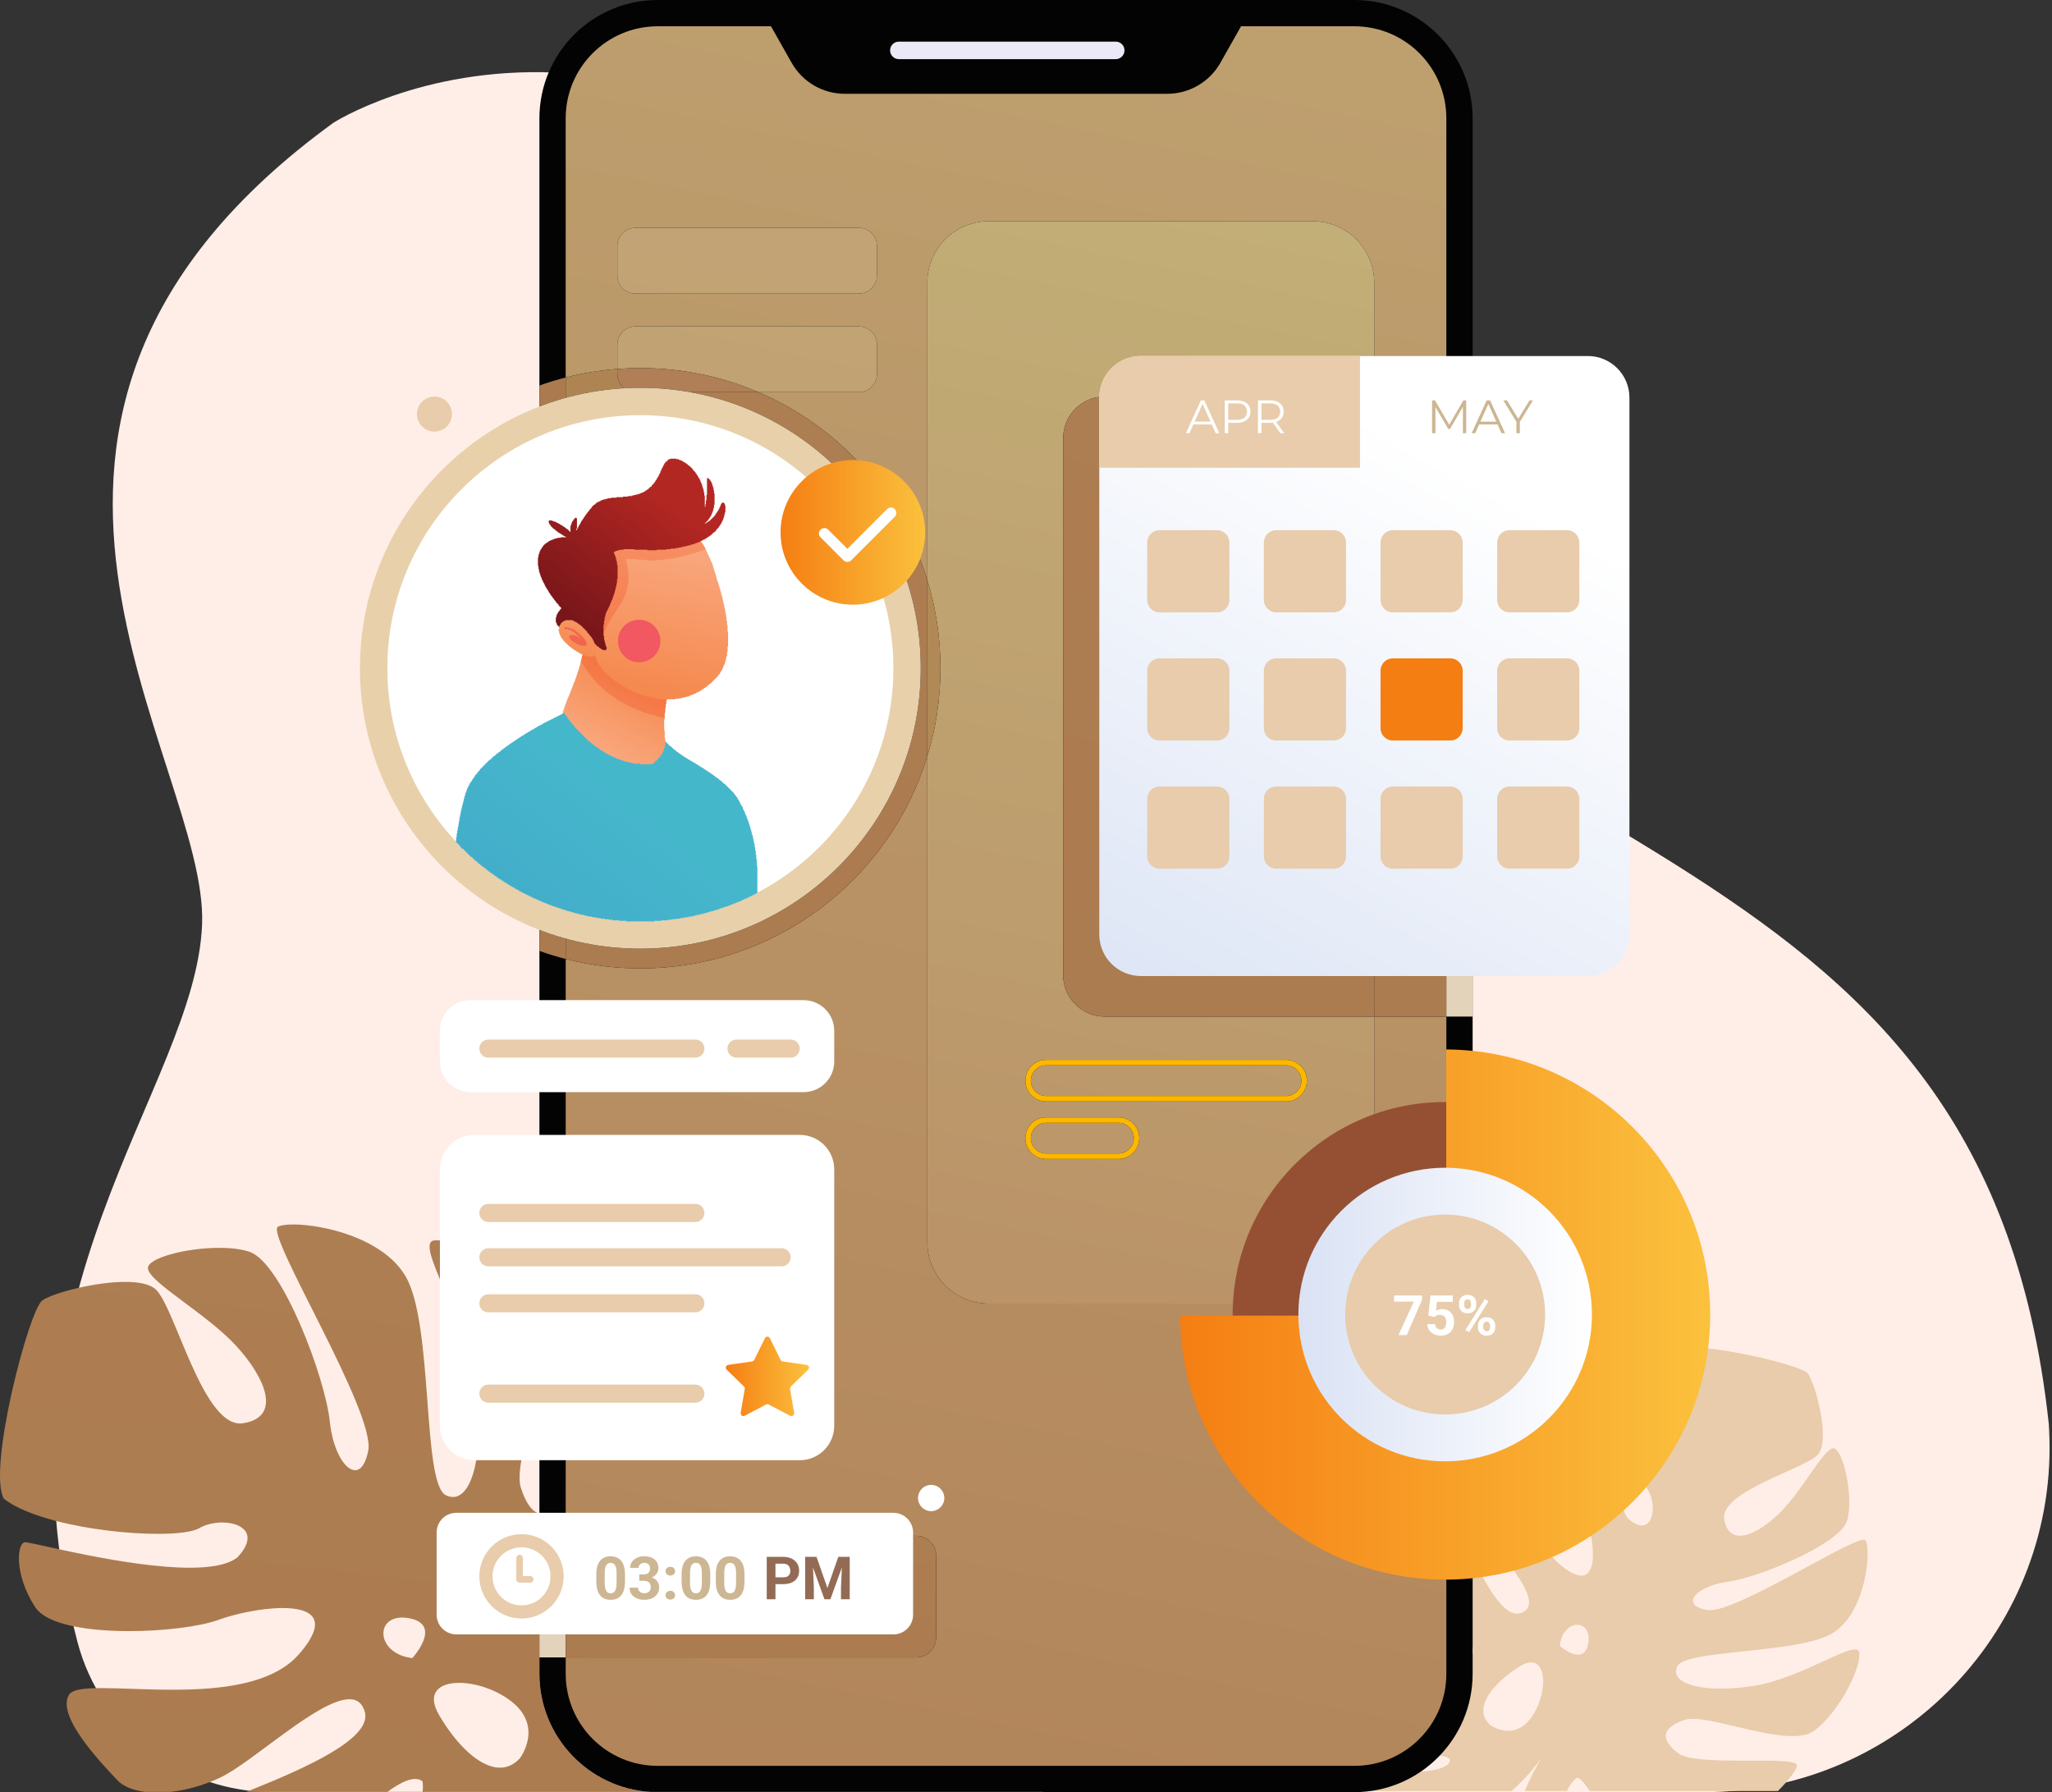 <svg width="505" height="441" viewBox="0 0 505 441" fill="none" xmlns="http://www.w3.org/2000/svg">
<rect x="0" y="0" width="505" height="441" fill="#333333" stroke="none"/>
<path d="M504.283 351.681C504.262 351.264 504.239 350.848 504.214 350.429C488.042 200.014 355.418 217.805 261.61 96.502C167.802 -24.8 82.082 30.191 82.082 30.191C-18.195 102.972 51.352 187.076 49.735 227.509C48.117 267.944 -3.638 318.082 19.005 403.802C19.044 403.952 19.084 404.101 19.123 404.25C24.713 425.234 43.389 439.96 64.915 440.945H256.737V441.001H419.403C468.046 441.001 506.869 400.253 504.283 351.681Z" fill="#FFEEE7"/>
<path d="M373.964 410.08C380.788 405.8 381.338 416.149 376.974 422.453C372.607 428.755 366.767 424.497 366.767 424.497C362.315 420.555 367.142 414.36 373.964 410.08ZM390.887 404.217C389.974 410.337 383.88 405.046 383.88 405.046C384.439 398.36 391.803 398.097 390.887 404.217ZM354.779 421.42C348.212 423.229 328.971 412.196 324.268 412.065C319.398 414.736 318.866 427.391 317.938 431.438C317.011 435.484 359.735 428.708 356.7 433.691C353.666 438.676 325.826 434.191 323.268 435.025C321.952 435.454 321.784 438.025 322.691 440.722H371.966C375.476 437.684 377.97 434.558 379.494 432.362C377.698 435.361 376.303 438.142 375.239 440.722H385.622C386.315 439.139 387.254 438.014 387.998 437.548C388.63 437.15 389.7 438.558 391.247 440.722H437.55C440.55 437.719 442.339 435.198 442.207 434.348C441.82 431.893 417.486 434.837 413.054 431.456C408.623 428.076 408.791 425.273 414.459 423.258C420.126 421.245 440.228 430.582 446.514 425.869C452.799 421.157 458.175 410.084 457.546 406.628C456.919 403.172 443.796 412.942 431.526 414.864C419.254 416.786 410.814 414.38 412.743 410.089C414.672 405.8 442.784 407.032 451.074 401.832C459.363 396.633 460.514 381.278 459.127 379.069C457.74 376.858 427.036 397.273 420.188 396.178C413.34 395.084 417.274 390.305 425.087 389.254C432.899 388.204 452.766 379.977 454.555 374.236C456.343 368.493 453.523 356.017 451.068 356.401C448.614 356.785 443.444 366.958 437.956 372.326C432.467 377.694 425.592 380.853 424.335 373.94C423.08 367.026 444.231 361.46 447.406 357.928C450.582 354.396 446.72 340.261 444.884 337.948C443.047 335.634 414.72 329.145 409.747 332.265C404.192 339.984 403.192 362.944 405.619 366.812C408.046 370.681 406.642 378.877 400.72 373.736C395.108 367.245 402.356 337.67 402.215 336.218C402.075 334.766 396.474 334.43 390.843 338.348C385.214 342.262 386.875 363.938 389.583 370.71C392.291 377.484 395.084 394.213 383.935 385.034C372.787 375.856 379.379 347.078 375.642 344.802C371.903 342.526 363.895 350.63 360.823 353.712C357.751 356.794 358.248 364.953 361.855 371.932C365.463 378.91 382.222 394.581 374.1 396.978C365.98 399.377 355.063 362.33 352.019 361.16C348.974 359.989 341.687 364.946 338.727 373.733C335.872 382.07 366.364 401.832 362.224 407.509C349.954 409.43 340.368 383.1 335.422 381.968C330.476 380.834 325.962 390.212 323.62 396.301C321.279 402.389 324.362 405.462 332.98 411.221C341.599 416.981 359.508 417.298 354.779 421.42Z" fill="#E8CCAB"/>
<path d="M159.539 440.945H104.004C104.09 440.091 104.106 439.227 103.995 438.345C103.475 437.941 102.859 437.753 102.159 437.753C100.368 437.753 98.028 438.98 95.342 440.945H60.572C60.819 440.848 61.066 440.749 61.314 440.651C75.742 434.888 91.489 427.752 89.798 421.321C89.206 419.068 87.855 418.141 85.99 418.141C78.388 418.141 62.262 433.551 54.318 437.358C53.438 437.78 52.544 438.167 51.647 438.517C48.376 439.796 45.031 440.606 41.902 440.945H35.699C32.759 440.567 30.334 439.608 28.843 438.029C24.67 433.609 13.696 422.089 17.032 416.968C17.748 415.867 20.151 415.484 23.617 415.411C24.069 415.401 24.538 415.396 25.024 415.396C27.367 415.396 30.097 415.497 33.058 415.598C36.02 415.7 39.21 415.801 42.478 415.801C54.278 415.8 67.069 414.483 73.542 407.089C81.201 398.34 76.641 395.697 69.571 395.697C64.38 395.697 57.837 397.123 53.786 398.601C49.369 400.215 40.531 401.381 31.777 401.381C26.933 401.381 22.115 401.024 18.088 400.187C13.63 399.26 10.141 397.744 8.662 395.473C3.433 387.451 4.14 379.645 6.172 379.511C6.184 379.509 6.198 379.509 6.212 379.509C6.853 379.509 10.041 380.257 14.574 381.237C16.602 381.675 18.898 382.159 21.357 382.644C29.314 384.211 38.964 385.779 46.674 385.779C51.851 385.779 56.155 385.071 58.478 383.183C63.754 377.467 59.542 374.648 54.686 374.648C52.706 374.648 50.615 375.117 49.021 376.052C47.439 376.979 43.668 377.444 38.845 377.444C31.595 377.444 21.967 376.392 13.839 374.281C8.567 372.911 3.926 371.096 0.972 368.831C-3.173 361.756 7.081 322.489 10.388 320.024C11.628 319.1 15.197 317.848 19.43 316.887C23.091 316.055 27.249 315.439 30.82 315.439C34.133 315.439 36.943 315.968 38.385 317.347C43.067 321.819 49.728 350.281 59.07 350.279C59.298 350.279 59.529 350.261 59.761 350.227C69.463 348.765 65.346 339.035 58.084 331.147C50.822 323.257 36.84 315.612 36.408 312.171C36.085 309.607 45.733 307.06 53.958 307.06C56.775 307.06 59.426 307.359 61.451 308.057C69.39 310.796 80.035 338.876 81.171 349.825C81.904 356.901 84.88 361.783 87.385 361.783C88.755 361.783 89.984 360.32 90.627 356.956C92.446 347.443 65.246 303.721 68.39 301.879C69.015 301.513 70.358 301.309 72.165 301.309C79.457 301.309 94.288 304.633 99.826 314.084C106.734 325.873 103.823 365.063 109.731 367.936C110.334 368.229 110.914 368.371 111.467 368.371C116.335 368.371 119.134 357.376 117.19 341.92C115.027 324.711 101.942 305.98 106.792 305.249C107 305.217 107.226 305.203 107.471 305.203C112.803 305.203 126.487 312.521 132.751 320.865V341.548C130.308 351.429 126.778 361.716 128.188 366.097C129.418 369.919 130.95 371.995 132.751 372.461V411.889C132.751 427.153 144.561 439.707 159.523 440.904C159.529 440.917 159.534 440.932 159.539 440.945ZM113.002 414.109C108.066 414.109 104.878 416.601 108.079 422.065C112.297 429.265 118.034 434.976 123.038 434.976C124.779 434.976 126.432 434.284 127.902 432.722C127.902 432.722 134.094 424.749 125.479 418.389C121.715 415.61 116.832 414.109 113.002 414.109ZM98.97 398.04C92.16 398.04 92.806 407.023 101.474 408.011C101.474 408.011 109.117 399.732 100.613 398.195C100.023 398.089 99.477 398.04 98.97 398.04Z" fill="url(#paint0_linear_223_5958)"/>
<path d="M333.303 -0H161.863C145.81 -0 132.751 13.06 132.751 29.113V411.889C132.751 427.357 144.878 440.041 160.123 440.945H256.737V441.001H333.303C349.355 441.001 362.417 427.941 362.417 411.889V29.113C362.417 13.06 349.355 -0 333.303 -0Z" fill="#030303"/>
<path d="M333.305 434.532H161.863C149.358 434.532 139.219 424.394 139.219 411.889V407.847H225.522C228.202 407.847 230.375 405.673 230.375 402.993V382.776C230.375 380.096 228.202 377.924 225.522 377.924H139.219V235.979C145.094 237.487 151.249 238.292 157.593 238.292C190.838 238.292 218.953 216.328 228.218 186.119V305.683C228.218 314.02 234.977 320.777 243.314 320.777H323.103C331.441 320.777 338.199 314.02 338.199 305.683V250.152H355.947V411.889C355.947 424.394 345.81 434.532 333.305 434.532ZM228.218 142.745C221.827 121.907 206.466 104.992 186.639 96.503H211.371C213.827 96.503 215.818 94.511 215.818 92.055V84.777C215.818 82.32 213.827 80.329 211.371 80.329H156.379C153.923 80.329 151.931 82.32 151.931 84.777V90.788C147.578 91.12 143.33 91.831 139.219 92.885V29.113C139.219 16.607 149.358 6.469 161.863 6.469H189.747L194.822 15.447C197.489 20.165 202.49 23.083 207.91 23.083H229.207H265.959H287.257C292.677 23.083 297.678 20.165 300.345 15.447L305.419 6.469H333.305C345.81 6.469 355.947 16.607 355.947 29.113V97.581H338.199V69.547C338.199 61.209 331.441 54.451 323.103 54.451H243.314C234.977 54.451 228.218 61.209 228.218 69.547V142.745ZM156.379 56.068C153.923 56.068 151.931 58.06 151.931 60.516V67.795C151.931 70.251 153.923 72.243 156.379 72.243H211.371C213.827 72.243 215.818 70.251 215.818 67.795V60.516C215.818 58.06 213.827 56.068 211.371 56.068H156.379Z" fill="url(#paint1_linear_223_5958)"/>
<path d="M274.583 14.556H221.208C220.018 14.556 219.052 13.59 219.052 12.4C219.052 11.208 220.018 10.242 221.208 10.242H274.583C275.772 10.242 276.739 11.208 276.739 12.4C276.739 13.59 275.772 14.556 274.583 14.556Z" fill="#EBE9F6"/>
<path d="M197.758 268.752H115.811C111.642 268.752 108.263 265.373 108.263 261.204V253.656C108.263 249.488 111.642 246.109 115.811 246.109H197.758C201.926 246.109 205.306 249.488 205.306 253.656V261.204C205.306 265.373 201.926 268.752 197.758 268.752Z" fill="white"/>
<path d="M196.814 359.324H116.754C112.065 359.324 108.263 355.524 108.263 350.833V287.756C108.263 283.066 112.065 279.265 116.754 279.265H196.814C201.503 279.265 205.306 283.066 205.306 287.756V350.833C205.306 355.524 201.503 359.324 196.814 359.324Z" fill="white"/>
<path d="M171.138 260.261H120.191C118.963 260.261 117.967 259.265 117.967 258.037C117.967 256.808 118.963 255.813 120.191 255.813H171.138C172.367 255.813 173.362 256.808 173.362 258.037C173.362 259.265 172.367 260.261 171.138 260.261Z" fill="#E8CCAB"/>
<path d="M171.138 300.694H120.191C118.963 300.694 117.967 299.698 117.967 298.472C117.967 297.244 118.963 296.248 120.191 296.248H171.138C172.367 296.248 173.362 297.244 173.362 298.472C173.362 299.698 172.367 300.694 171.138 300.694Z" fill="#E8CCAB"/>
<path d="M171.138 322.933H120.191C118.963 322.933 117.967 321.938 117.967 320.709C117.967 319.481 118.963 318.486 120.191 318.486H171.138C172.367 318.486 173.362 319.481 173.362 320.709C173.362 321.938 172.367 322.933 171.138 322.933Z" fill="#E8CCAB"/>
<path d="M171.138 345.173H120.191C118.963 345.173 117.967 344.177 117.967 342.949C117.967 341.721 118.963 340.725 120.191 340.725H171.138C172.367 340.725 173.362 341.721 173.362 342.949C173.362 344.177 172.367 345.173 171.138 345.173Z" fill="#E8CCAB"/>
<path d="M192.366 311.612H120.191C118.963 311.612 117.967 310.617 117.967 309.388C117.967 308.16 118.963 307.165 120.191 307.165H192.366C193.595 307.165 194.59 308.16 194.59 309.388C194.59 310.617 193.595 311.612 192.366 311.612Z" fill="#E8CCAB"/>
<path d="M194.59 260.261H181.247C180.018 260.261 179.023 259.265 179.023 258.037C179.023 256.808 180.018 255.813 181.247 255.813H194.59C195.819 255.813 196.814 256.808 196.814 258.037C196.814 259.265 195.819 260.261 194.59 260.261Z" fill="#E8CCAB"/>
<path d="M188.546 345.609L183.266 348.387C182.769 348.647 182.187 348.225 182.283 347.672L183.291 341.792C183.329 341.572 183.257 341.348 183.097 341.192L178.823 337.028C178.422 336.636 178.645 335.952 179.199 335.871L185.103 335.015C185.325 334.981 185.515 334.843 185.614 334.643L188.254 329.293C188.503 328.789 189.221 328.789 189.47 329.293L192.11 334.643C192.209 334.843 192.399 334.981 192.621 335.015L198.525 335.871C199.081 335.952 199.302 336.636 198.901 337.028L194.627 341.192C194.467 341.348 194.395 341.572 194.433 341.792L195.442 347.672C195.537 348.225 194.955 348.647 194.459 348.387L189.178 345.609C188.981 345.507 188.745 345.507 188.546 345.609Z" fill="url(#paint2_linear_223_5958)"/>
<path d="M323.103 320.777H243.314C234.976 320.777 228.218 314.02 228.218 305.683V186.119C230.32 179.261 231.452 171.979 231.452 164.432C231.452 156.885 230.32 149.603 228.218 142.745V69.547C228.218 61.209 234.976 54.451 243.314 54.451H323.103C331.44 54.451 338.199 61.209 338.199 69.547V97.581H271.886C266.23 97.581 261.644 102.167 261.644 107.824V239.909C261.644 245.567 266.23 250.152 271.886 250.152H338.199V305.683C338.199 314.02 331.44 320.777 323.103 320.777ZM257.466 274.96C254.64 274.96 252.351 277.249 252.351 280.075C252.351 282.899 254.64 285.188 257.466 285.189H275.256V284.523V283.856H257.466C255.376 283.852 253.688 282.161 253.684 280.075C253.688 277.985 255.376 276.297 257.466 276.293H275.256C277.344 276.297 279.034 277.985 279.038 280.075C279.034 282.161 277.344 283.852 275.256 283.856V284.523V285.189C278.082 285.188 280.37 282.899 280.371 280.075C280.37 277.249 278.082 274.96 275.256 274.96H257.466ZM257.466 260.807C254.64 260.808 252.351 263.096 252.351 265.921C252.351 268.747 254.64 271.036 257.466 271.036H316.499V270.369V269.703H257.466C255.376 269.699 253.688 268.011 253.684 265.921C253.688 263.833 255.376 262.144 257.466 262.141H316.499C318.587 262.144 320.276 263.833 320.28 265.921C320.276 268.011 318.587 269.699 316.499 269.703V270.369V271.036C319.323 271.036 321.614 268.748 321.614 265.921C321.614 263.096 319.323 260.808 316.499 260.807H257.466Z" fill="url(#paint3_linear_223_5958)"/>
<path d="M407.947 323.473C407.947 352.356 384.535 375.768 355.654 375.768C326.771 375.768 303.358 352.356 303.358 323.473C303.358 294.59 326.771 271.178 355.654 271.178C384.535 271.178 407.947 294.59 407.947 323.473Z" fill="#955033"/>
<path d="M355.923 258.247V323.743H290.427C290.573 359.645 319.715 388.707 355.654 388.707C391.681 388.707 420.886 359.501 420.886 323.473C420.886 287.536 391.825 258.392 355.923 258.247Z" fill="url(#paint4_linear_223_5958)"/>
<path d="M391.774 323.473C391.774 343.421 375.602 359.594 355.654 359.594C335.704 359.594 319.532 343.421 319.532 323.473C319.532 303.524 335.704 287.352 355.654 287.352C375.602 287.352 391.774 303.524 391.774 323.473Z" fill="url(#paint5_linear_223_5958)"/>
<path d="M380.251 323.473C380.251 337.058 369.238 348.07 355.654 348.07C342.069 348.07 331.055 337.058 331.055 323.473C331.055 309.888 342.069 298.876 355.654 298.876C369.238 298.876 380.251 309.888 380.251 323.473Z" fill="#E8CCAB"/>
<path d="M349.972 318.781V319.819L346.201 328.534H344.165L347.936 320.288H343.08V318.781H349.972ZM353.04 324.093L351.499 323.724L352.055 318.781H357.534V320.342H353.643L353.402 322.505C353.531 322.429 353.728 322.349 353.991 322.264C354.255 322.175 354.549 322.13 354.875 322.13C355.349 322.13 355.768 322.204 356.135 322.351C356.501 322.499 356.811 322.713 357.066 322.994C357.325 323.276 357.521 323.619 357.655 324.026C357.789 324.432 357.856 324.892 357.856 325.406C357.856 325.839 357.789 326.252 357.655 326.645C357.521 327.033 357.318 327.382 357.045 327.69C356.773 327.993 356.431 328.232 356.021 328.406C355.61 328.581 355.123 328.668 354.56 328.668C354.141 328.668 353.734 328.605 353.341 328.48C352.953 328.355 352.602 328.17 352.29 327.924C351.982 327.679 351.734 327.382 351.546 327.033C351.363 326.681 351.267 326.279 351.258 325.828H353.174C353.201 326.104 353.272 326.343 353.388 326.544C353.509 326.741 353.667 326.893 353.864 327C354.06 327.107 354.29 327.161 354.554 327.161C354.799 327.161 355.009 327.114 355.183 327.02C355.358 326.926 355.498 326.797 355.605 326.631C355.713 326.462 355.791 326.265 355.84 326.042C355.893 325.814 355.92 325.569 355.92 325.305C355.92 325.042 355.889 324.803 355.826 324.588C355.764 324.374 355.668 324.189 355.538 324.032C355.409 323.876 355.244 323.756 355.043 323.671C354.846 323.586 354.616 323.544 354.353 323.544C353.996 323.544 353.719 323.599 353.522 323.711C353.33 323.823 353.169 323.95 353.04 324.093ZM359.075 321.172V320.657C359.075 320.286 359.155 319.949 359.316 319.645C359.477 319.341 359.714 319.098 360.026 318.915C360.339 318.732 360.723 318.64 361.178 318.64C361.647 318.64 362.038 318.732 362.35 318.915C362.668 319.098 362.904 319.341 363.06 319.645C363.221 319.949 363.302 320.286 363.302 320.657V321.172C363.302 321.534 363.221 321.867 363.06 322.17C362.904 322.474 362.67 322.717 362.357 322.9C362.045 323.084 361.658 323.175 361.198 323.175C360.734 323.175 360.343 323.084 360.026 322.9C359.714 322.717 359.477 322.474 359.316 322.17C359.155 321.867 359.075 321.534 359.075 321.172ZM360.354 320.657V321.172C360.354 321.329 360.383 321.478 360.441 321.621C360.504 321.76 360.598 321.873 360.723 321.963C360.852 322.048 361.009 322.09 361.192 322.09C361.384 322.09 361.54 322.048 361.661 321.963C361.781 321.873 361.87 321.76 361.928 321.621C361.987 321.478 362.016 321.329 362.016 321.172V320.657C362.016 320.491 361.984 320.34 361.922 320.201C361.864 320.058 361.772 319.944 361.647 319.859C361.527 319.77 361.37 319.726 361.178 319.726C361 319.726 360.848 319.77 360.723 319.859C360.598 319.944 360.504 320.058 360.441 320.201C360.383 320.34 360.354 320.491 360.354 320.657ZM363.737 326.658V326.142C363.737 325.776 363.817 325.441 363.978 325.138C364.143 324.834 364.382 324.591 364.695 324.408C365.012 324.224 365.4 324.133 365.86 324.133C366.325 324.133 366.713 324.224 367.026 324.408C367.338 324.591 367.575 324.834 367.736 325.138C367.897 325.441 367.977 325.776 367.977 326.142V326.658C367.977 327.024 367.897 327.359 367.736 327.663C367.58 327.967 367.345 328.21 367.033 328.393C366.72 328.576 366.334 328.668 365.874 328.668C365.409 328.668 365.019 328.576 364.702 328.393C364.385 328.21 364.143 327.967 363.978 327.663C363.817 327.359 363.737 327.024 363.737 326.658ZM365.023 326.142V326.658C365.023 326.819 365.059 326.971 365.13 327.114C365.202 327.257 365.3 327.37 365.425 327.455C365.554 327.54 365.704 327.583 365.874 327.583C366.088 327.583 366.256 327.54 366.376 327.455C366.497 327.37 366.579 327.257 366.624 327.114C366.673 326.971 366.698 326.819 366.698 326.658V326.142C366.698 325.982 366.666 325.832 366.604 325.694C366.541 325.551 366.448 325.437 366.323 325.352C366.202 325.263 366.048 325.218 365.86 325.218C365.673 325.218 365.517 325.263 365.391 325.352C365.271 325.437 365.179 325.551 365.117 325.694C365.054 325.832 365.023 325.982 365.023 326.142ZM366.336 320.174L361.573 327.797L360.636 327.301L365.398 319.679L366.336 320.174Z" fill="white"/>
<path d="M355.947 250.152H362.417V97.581H355.947V250.152Z" fill="#E3D3BB"/>
<path d="M338.199 250.152H355.947V97.581H338.199V250.152Z" fill="url(#paint6_linear_223_5958)"/>
<path d="M338.199 250.152H271.886C266.23 250.152 261.645 245.567 261.645 239.909V107.824C261.645 102.167 266.23 97.581 271.886 97.581H338.199V250.152Z" fill="url(#paint7_linear_223_5958)"/>
<path d="M390.764 240.179H280.782C275.124 240.179 270.539 235.592 270.539 229.935V97.851C270.539 92.193 275.124 87.608 280.782 87.608H390.764C396.42 87.608 401.006 92.193 401.006 97.851V229.935C401.006 235.592 396.42 240.179 390.764 240.179Z" fill="url(#paint8_linear_223_5958)"/>
<path d="M334.695 115.103V87.608H280.782C275.124 87.608 270.539 92.193 270.539 97.851V115.103H334.695Z" fill="#E8CCAB"/>
<path d="M291.848 106.6L295.541 98.52H296.384L300.077 106.6H299.177L295.784 99.016H296.13L292.736 106.6H291.848ZM293.302 104.441L293.556 103.749H298.254L298.508 104.441H293.302ZM301.414 106.6V98.52H304.438C305.123 98.52 305.712 98.631 306.204 98.855C306.697 99.07 307.074 99.385 307.335 99.801C307.605 100.209 307.739 100.705 307.739 101.29C307.739 101.859 307.605 102.352 307.335 102.767C307.074 103.175 306.697 103.491 306.204 103.714C305.712 103.937 305.123 104.049 304.438 104.049H301.887L302.268 103.645V106.6H301.414ZM302.268 103.714L301.887 103.298H304.415C305.223 103.298 305.835 103.125 306.25 102.779C306.674 102.425 306.885 101.929 306.885 101.29C306.885 100.644 306.674 100.143 306.25 99.789C305.835 99.436 305.223 99.258 304.415 99.258H301.887L302.268 98.855V103.714ZM309.586 106.6V98.52H312.611C313.295 98.52 313.884 98.631 314.377 98.855C314.869 99.07 315.246 99.385 315.508 99.801C315.777 100.209 315.912 100.705 315.912 101.29C315.912 101.859 315.777 102.352 315.508 102.767C315.246 103.175 314.869 103.491 314.377 103.714C313.884 103.929 313.295 104.037 312.611 104.037H310.06L310.441 103.645V106.6H309.586ZM315.104 106.6L313.026 103.668H313.949L316.039 106.6H315.104ZM310.441 103.714L310.06 103.31H312.587C313.395 103.31 314.007 103.133 314.423 102.779C314.846 102.425 315.058 101.929 315.058 101.29C315.058 100.644 314.846 100.143 314.423 99.789C314.007 99.436 313.395 99.258 312.587 99.258H310.06L310.441 98.855V103.714Z" fill="white"/>
<path d="M352.444 106.6V98.52H353.148L356.842 104.822H356.473L360.132 98.52H360.836V106.6H360.016V99.801H360.212L356.842 105.572H356.438L353.045 99.801H353.264V106.6H352.444ZM362.176 106.6L365.869 98.52H366.712L370.406 106.6H369.505L366.112 99.016H366.458L363.064 106.6H362.176ZM363.63 104.441L363.884 103.749H368.582L368.836 104.441H363.63ZM373.196 106.6V103.599L373.393 104.129L369.964 98.52H370.876L373.889 103.448H373.404L376.417 98.52H377.271L373.843 104.129L374.039 103.599V106.6H373.196Z" fill="#CDB693"/>
<path d="M299.517 150.684H285.366C283.69 150.684 282.333 149.326 282.333 147.652V133.5C282.333 131.825 283.69 130.468 285.366 130.468H299.517C301.193 130.468 302.549 131.825 302.549 133.5V147.652C302.549 149.326 301.193 150.684 299.517 150.684Z" fill="#E8CCAB"/>
<path d="M328.224 150.684H314.074C312.398 150.684 311.042 149.326 311.042 147.652V133.5C311.042 131.825 312.398 130.468 314.074 130.468H328.224C329.9 130.468 331.258 131.825 331.258 133.5V147.652C331.258 149.326 329.9 150.684 328.224 150.684Z" fill="#E8CCAB"/>
<path d="M356.932 150.684H342.782C341.106 150.684 339.75 149.326 339.75 147.652V133.5C339.75 131.825 341.106 130.468 342.782 130.468H356.932C358.607 130.468 359.966 131.825 359.966 133.5V147.652C359.966 149.326 358.607 150.684 356.932 150.684Z" fill="#E8CCAB"/>
<path d="M385.642 150.684H371.489C369.815 150.684 368.457 149.326 368.457 147.652V133.5C368.457 131.825 369.815 130.468 371.489 130.468H385.642C387.317 130.468 388.674 131.825 388.674 133.5V147.652C388.674 149.326 387.317 150.684 385.642 150.684Z" fill="#E8CCAB"/>
<path d="M299.517 182.223H285.366C283.69 182.223 282.333 180.865 282.333 179.191V165.039C282.333 163.364 283.69 162.005 285.366 162.005H299.517C301.193 162.005 302.549 163.364 302.549 165.039V179.191C302.549 180.865 301.193 182.223 299.517 182.223Z" fill="#E8CCAB"/>
<path d="M328.224 182.223H314.074C312.398 182.223 311.042 180.865 311.042 179.191V165.039C311.042 163.364 312.398 162.005 314.074 162.005H328.224C329.9 162.005 331.258 163.364 331.258 165.039V179.191C331.258 180.865 329.9 182.223 328.224 182.223Z" fill="#E8CCAB"/>
<path d="M356.932 182.223H342.782C341.106 182.223 339.75 180.865 339.75 179.191V165.039C339.75 163.364 341.106 162.005 342.782 162.005H356.932C358.607 162.005 359.966 163.364 359.966 165.039V179.191C359.966 180.865 358.607 182.223 356.932 182.223Z" fill="#F57E13"/>
<path d="M385.642 182.223H371.489C369.815 182.223 368.457 180.865 368.457 179.191V165.039C368.457 163.364 369.815 162.005 371.489 162.005H385.642C387.317 162.005 388.674 163.364 388.674 165.039V179.191C388.674 180.865 387.317 182.223 385.642 182.223Z" fill="#E8CCAB"/>
<path d="M299.517 213.761H285.366C283.69 213.761 282.333 212.404 282.333 210.729V196.577C282.333 194.903 283.69 193.545 285.366 193.545H299.517C301.193 193.545 302.549 194.903 302.549 196.577V210.729C302.549 212.404 301.193 213.761 299.517 213.761Z" fill="#E8CCAB"/>
<path d="M328.224 213.761H314.074C312.398 213.761 311.042 212.404 311.042 210.729V196.577C311.042 194.903 312.398 193.545 314.074 193.545H328.224C329.9 193.545 331.258 194.903 331.258 196.577V210.729C331.258 212.404 329.9 213.761 328.224 213.761Z" fill="#E8CCAB"/>
<path d="M356.932 213.761H342.782C341.106 213.761 339.75 212.404 339.75 210.729V196.577C339.75 194.903 341.106 193.545 342.782 193.545H356.932C358.607 193.545 359.966 194.903 359.966 196.577V210.729C359.966 212.404 358.607 213.761 356.932 213.761Z" fill="#E8CCAB"/>
<path d="M385.642 213.761H371.489C369.815 213.761 368.457 212.404 368.457 210.729V196.577C368.457 194.903 369.815 193.545 371.489 193.545H385.642C387.317 193.545 388.674 194.903 388.674 196.577V210.729C388.674 212.404 387.317 213.761 385.642 213.761Z" fill="#E8CCAB"/>
<path d="M211.371 72.243H156.379C153.923 72.243 151.931 70.251 151.931 67.795V60.516C151.931 58.06 153.923 56.068 156.379 56.068H211.371C213.827 56.068 215.818 58.06 215.818 60.516V67.795C215.818 70.251 213.827 72.243 211.371 72.243Z" fill="url(#paint9_linear_223_5958)"/>
<path d="M211.371 96.502H186.639C177.723 92.685 167.904 90.572 157.592 90.572C155.687 90.572 153.8 90.645 151.931 90.788V84.777C151.931 82.32 153.923 80.329 156.379 80.329H211.371C213.827 80.329 215.818 82.32 215.818 84.777V92.055C215.818 94.51 213.827 96.502 211.371 96.502Z" fill="url(#paint10_linear_223_5958)"/>
<path d="M139.219 235.979C137.022 235.415 134.865 234.752 132.751 233.997V228.833C134.859 229.648 137.017 230.36 139.219 230.967V235.979Z" fill="#AB7B4F"/>
<path d="M157.593 238.292C151.249 238.292 145.094 237.487 139.219 235.979V230.967C145.07 232.579 151.231 233.44 157.593 233.44C195.705 233.44 226.601 202.544 226.601 164.432C226.601 130.489 202.095 102.269 169.81 96.503H186.639C206.466 104.992 221.827 121.907 228.218 142.745V186.119C218.953 216.328 190.838 238.292 157.593 238.292Z" fill="url(#paint11_linear_223_5958)"/>
<path d="M228.218 186.119V142.745C230.32 149.603 231.452 156.885 231.452 164.432C231.452 171.979 230.32 179.261 228.218 186.119Z" fill="url(#paint12_linear_223_5958)"/>
<path d="M132.751 100.03V94.866C134.865 94.112 137.022 93.449 139.219 92.885V97.897C137.017 98.504 134.859 99.217 132.751 100.03Z" fill="#AB7B4F"/>
<path d="M139.219 97.897V92.885C143.33 91.83 147.578 91.12 151.931 90.788V92.054C151.931 93.465 152.589 94.722 153.613 95.537C148.657 95.818 143.842 96.624 139.219 97.897Z" fill="url(#paint13_linear_223_5958)"/>
<path d="M186.639 96.502H169.81C165.844 95.794 161.76 95.424 157.592 95.424C156.258 95.424 154.93 95.462 153.612 95.537C152.588 94.722 151.931 93.465 151.931 92.055V90.788C153.8 90.645 155.687 90.572 157.592 90.572C167.904 90.572 177.723 92.685 186.639 96.502Z" fill="url(#paint14_linear_223_5958)"/>
<path d="M226.601 164.432C226.601 202.544 195.705 233.44 157.593 233.44C119.482 233.44 88.586 202.544 88.586 164.432C88.586 126.32 119.482 95.424 157.593 95.424C195.705 95.424 226.601 126.32 226.601 164.432Z" fill="#E8D0AB"/>
<path d="M219.862 164.432C219.862 198.822 191.983 226.7 157.592 226.7C123.203 226.7 95.325 198.822 95.325 164.432C95.325 130.042 123.203 102.164 157.592 102.164C191.983 102.164 219.862 130.042 219.862 164.432Z" fill="white"/>
<path d="M157.456 189.805V189.672H156.39V189.539H155.723V189.405H155.056V189.272H154.523V189.139H153.99V189.005H153.456V188.872H152.923V188.739H152.523V188.605H152.123V188.472H151.723V188.339H151.323V188.205H151.056V188.072H150.656V187.939H150.256V187.805H149.99V187.672H149.59V187.539H149.323V187.405H149.056V187.272H148.656V187.139H148.39V187.005H148.123V186.872H147.856V186.739H147.59V186.605H147.323V186.472H147.056V186.339H146.79V186.205H146.523V186.072H146.39V185.939H146.123V185.805H145.856V185.672H145.59V185.539H145.456V185.405H145.19V185.272H145.056V185.139H144.79V185.005H144.656V184.872H144.39V184.739H144.123V184.605H143.99V184.472H143.856V184.339H143.59V184.205H143.456V184.072H143.323V183.939H143.056V183.805H142.923V183.672H142.79V183.539H142.523V183.405H142.39V183.272H142.256V183.139H142.123V183.005H141.99V182.872H141.856V182.739H141.59V182.605H141.456V182.472H141.323V182.339H141.19V182.205H141.056V182.072H140.923V181.939H140.79V181.805H140.656V181.672H140.523V181.539H140.39V181.405H140.256V181.139H140.123V181.005H139.99V180.872H139.856V180.739H139.723V180.472H139.59V180.339H139.456V180.205H139.323V179.939H139.19V179.805H139.056V179.539H138.923V179.272H138.79V179.139H138.656V178.872H138.523V178.605H138.39V178.339H138.256V178.072H138.123V177.805H137.99V177.005H138.123V176.472H138.256V175.939H138.39V175.539H138.523V175.005H138.656V174.605H138.79V174.205H138.923V173.805H139.056V173.405H139.19V173.139H139.323V172.739H139.456V172.339H139.59V172.072H139.723V171.672H139.856V171.405H139.99V171.139H140.123V170.739H140.256V170.472H140.39V170.072H140.523V169.805H140.656V169.405H140.79V169.139H140.923V168.739H141.056V168.339H141.19V168.072H141.323V167.672H141.456V167.405H141.59V167.005H141.723V166.605H141.856V166.205H141.99V165.805H142.123V165.405H142.256V165.005H142.39V164.605H142.523V164.072H142.656V163.672H142.79V163.139H142.923V162.605H143.056V162.472H143.19V162.739H143.323V163.005H143.456V163.272H143.59V163.405H143.723V163.672H143.856V163.939H143.99V164.072H144.123V164.339H144.256V164.472H144.39V164.739H144.523V164.872H144.656V165.005H144.79V165.272H144.923V165.405H145.056V165.672H145.19V165.805H145.323V165.939H145.456V166.205H145.59V166.339H145.723V166.472H145.856V166.605H145.99V166.739H146.123V167.005H146.256V167.139H146.39V167.272H146.523V167.405H146.656V167.539H146.79V167.672H146.923V167.805H147.056V167.939H147.19V168.205H147.323V168.339H147.456V168.472H147.59V168.605H147.856V168.739H147.99V168.872H148.123V169.005H148.256V169.139H148.39V169.272H148.523V169.405H148.656V169.539H148.79V169.672H148.923V169.805H149.19V169.939H149.323V170.072H149.456V170.205H149.59V170.339H149.723V170.472H149.99V170.605H150.123V170.739H150.256V170.872H150.523V171.005H150.656V171.139H150.923V171.272H151.056V171.405H151.323V171.539H151.456V171.672H151.59V171.805H151.856V171.939H151.99V172.072H152.256V172.205H152.39V172.339H152.656V172.472H152.923V172.605H153.19V172.739H153.456V172.872H153.723V173.005H153.856V173.139H154.123V173.272H154.39V173.405H154.656V173.539H154.923V173.672H155.19V173.805H155.456V173.939H155.723V174.072H155.99V174.205H156.39V174.339H156.79V174.472H157.056V174.605H157.456V174.739H157.723V174.872H158.123V175.005H158.39V175.139H158.79V175.272H159.056V175.405H159.59V175.539H159.99V175.672H160.523V175.805H160.923V175.939H161.456V176.072H161.856V176.205H162.39V176.339H163.056V176.472H163.59V177.005H163.456V179.805H163.59V181.672H163.723V182.472H163.856V183.272H163.99V183.939H164.123V184.472H164.256V184.872H164.39V185.405H164.523V185.672H164.656V187.272H164.523V187.672H164.39V187.939H164.256V188.205H164.123V188.339H163.99V188.472H163.856V188.605H163.723V188.739H163.59V188.872H163.456V189.005H163.19V189.139H162.923V189.272H162.656V189.405H162.256V189.539H161.856V189.672H161.056V189.805H157.456ZM143.99 157.272V156.339H144.123V154.739H144.256V152.205H144.39V151.139H144.523V150.605H144.656V151.139H144.79V152.872H144.923V154.205H145.056V155.272H145.19V156.205H145.323V156.739H145.056V156.872H144.79V157.005H144.523V157.139H144.256V157.272" fill="url(#paint15_linear_223_5958)"/>
<path d="M163.479 176.577C163.478 176.577 163.478 176.577 163.476 176.577C163.578 175.01 163.78 173.472 164.034 172.034H164.035C163.783 173.473 163.58 175.01 163.479 176.577ZM143.076 162.602C143.075 162.601 143.075 162.6 143.074 162.6C143.47 160.986 143.806 159.205 144.039 157.189H144.04C143.807 159.205 143.471 160.989 143.076 162.602Z" fill="#FDDDCD"/>
<path d="M162.923 176.605V176.472H162.256V176.338H161.723V176.205H161.323V176.072H160.79V175.938H160.39V175.805H159.856V175.672H159.456V175.538H158.923V175.405H158.656V175.272H158.256V175.138H157.99V175.005H157.59V174.872H157.323V174.738H156.923V174.605H156.656V174.472H156.256V174.338H155.856V174.205H155.59V174.072H155.323V173.938H155.056V173.805H154.79V173.672H154.523V173.538H154.256V173.405H153.99V173.272H153.723V173.138H153.59V173.005H153.323V172.872H153.056V172.738H152.79V172.605H152.523V172.472H152.256V172.338H152.123V172.205H151.856V172.072H151.723V171.938H151.456V171.805H151.323V171.672H151.19V171.538H150.923V171.405H150.79V171.272H150.523V171.138H150.39V171.005H150.123V170.872H149.99V170.738H149.856V170.605H149.59V170.472H149.456V170.338H149.323V170.205H149.19V170.072H149.056V169.938H148.79V169.805H148.656V169.672H148.523V169.538H148.39V169.405H148.256V169.272H148.123V169.138H147.99V169.005H147.856V168.872H147.723V168.738H147.456V168.605H147.323V168.472H147.19V168.338H147.056V168.072H146.923V167.938H146.79V167.805H146.656V167.672H146.523V167.538H146.39V167.405H146.256V167.272H146.123V167.138H145.99V166.872H145.856V166.738H145.723V166.605H145.59V166.472H145.456V166.338H145.323V166.072H145.19V165.938H145.056V165.805H144.923V165.538H144.79V165.405H144.656V165.138H144.523V165.005H144.39V164.872H144.256V164.605H144.123V164.472H143.99V164.205H143.856V164.072H143.723V163.805H143.59V163.538H143.456V163.405H143.323V163.138H143.19V162.872H143.056V162.072H143.19V161.405H143.323V160.738H143.456V160.072H143.59V159.272H143.723V158.472H143.856V157.538H143.99V157.138H144.123V157.005H144.39V156.872H144.656V156.738H144.923V156.605H145.323V157.005H145.456V157.672H145.59V158.205H145.723V158.872H145.856V159.272H145.99V159.672H146.123V160.205H146.256V160.605H146.39V161.005H146.523V161.405H146.656V161.672H146.79V161.938H146.923V162.338H147.056V162.605H147.19V162.872H147.323V163.138H147.456V163.405H147.59V163.538H147.723V163.805H147.856V163.938H147.99V164.205H148.123V164.338H148.256V164.472H148.39V164.738H148.523V164.872H148.656V165.005H148.79V165.138H148.923V165.272H149.056V165.405H149.19V165.538H149.323V165.672H149.456V165.805H149.59V165.938H149.723V166.072H149.99V166.205H150.123V166.338H150.256V166.472H150.39V166.605H150.523V166.738H150.79V166.872H150.923V167.005H151.056V167.138H151.19V167.272H151.323V167.405H151.59V167.538H151.723V167.672H151.99V167.805H152.123V167.938H152.39V168.072H152.523V168.205H152.79V168.338H152.923V168.472H153.19V168.605H153.323V168.738H153.59V168.872H153.856V169.005H154.123V169.138H154.39V169.272H154.523V169.405H154.79V169.538H155.056V169.672H155.323V169.805H155.59V169.938H155.99V170.072H156.256V170.205H156.523V170.338H156.923V170.472H157.19V170.605H157.59V170.738H157.99V170.872H158.39V171.005H158.79V171.138H159.19V171.272H159.723V171.405H160.39V171.538H160.923V171.672H161.59V171.805H162.79V171.938H164.123V172.338H163.99V173.272H163.856V174.205H163.723V175.405H163.59V176.605" fill="url(#paint16_linear_223_5958)"/>
<path d="M162.657 172.072V171.938H161.457V171.805H160.79V171.672H160.257V171.538H159.59V171.405H159.057V171.272H158.657V171.138H158.257V171.005H157.857V170.872H157.457V170.738H157.057V170.605H156.79V170.472H156.39V170.338H156.123V170.205H155.857V170.072H155.457V169.938H155.19V169.805H154.923V169.672H154.657V169.538H154.39V169.405H154.257V169.272H153.99V169.138H153.723V169.005H153.457V168.872H153.19V168.738H153.057V168.605H152.79V168.472H152.657V168.338H152.39V168.205H152.257V168.072H151.99V167.938H151.857V167.805H151.59V167.672H151.457V167.538H151.19V167.405H151.057V167.272H150.923V167.138H150.79V167.005H150.657V166.872H150.39V166.738H150.257V166.605H150.123V166.472H149.99V166.338H149.857V166.205H149.59V166.072H149.457V165.938H149.323V165.805H149.19V165.672H149.057V165.538H148.923V165.405H148.79V165.272H148.657V165.138H148.523V165.005H148.39V164.872H148.257V164.605H148.123V164.472H147.99V164.338H147.857V164.072H147.723V163.938H147.59V163.672H147.457V163.538H147.323V163.272H147.19V163.005H147.057V162.738H146.923V162.338H146.79V162.072H146.657V161.805H146.523V161.538H146.39V161.138H146.257V160.738H146.123V160.338H145.99V159.805H145.857V159.405H145.723V159.005H145.59V158.338H145.457V157.805H145.323V157.138H145.19V156.338H145.057V155.405H144.923V154.338H144.79V153.005H144.657V151.272H144.523V146.472H144.657V144.338H144.79V143.005H144.923V141.938H145.057V141.138H145.19V140.338H145.323V139.538H145.457V139.005H145.59V138.338H145.723V137.805H145.857V137.272H145.99V136.738H146.123V136.338H146.257V135.938H146.39V135.538H146.523V135.138H146.657V134.738H146.79V134.472H146.923V134.072H147.057V133.805H147.19V133.405H147.323V133.138H147.457V132.872H147.59V132.605H147.723V132.338H147.857V132.072H147.99V131.938H148.123V131.672H148.257V131.405H148.39V131.138H148.523V131.005H148.657V130.872H148.79V130.605H148.923V130.472H149.057V130.205H149.19V130.072H149.323V129.938H149.457V129.805H149.59V129.672H149.723V129.538H149.857V129.405H149.99V129.272H150.123V129.138H150.257V129.005H150.39V128.872H150.523V128.738H150.657V128.605H150.923V128.472H151.057V128.338H151.19V128.205H151.457V128.072H151.723V127.938H151.857V127.805H152.123V127.672H152.523V127.538H152.79V127.405H153.19V127.272H153.457V127.138H153.857V127.005H154.257V126.872H154.79V126.738H155.19V126.605H155.723V126.472H156.257V126.338H157.057V126.205H157.857V126.072H161.457V126.205H162.523V126.338H162.923V126.472H163.457V126.605H163.99V126.738H164.39V126.872H164.923V127.005H165.19V127.138H165.457V127.272H165.723V127.405H165.99V127.538H166.257V127.672H166.523V127.805H166.79V127.938H167.057V128.072H167.323V128.205H167.59V128.338H167.857V128.472H167.99V128.605H168.123V128.738H168.39V128.872H168.523V129.005H168.657V129.138H168.923V129.272H169.057V129.405H169.19V129.538H169.323V129.672H169.457V129.805H169.723V129.938H169.857V130.072H169.99V130.338H170.123V130.472H170.257V130.605H170.39V130.738H170.523V130.872H170.657V131.005H170.923V131.272H171.057V131.405H171.19V131.538H171.323V131.805H171.457V131.938H171.59V132.072H171.723V132.205H171.857V132.338H171.99V132.605H172.123V132.738H172.257V132.872H172.39V133.138H172.523V133.405H172.657V133.538H172.79V133.805H172.923V133.938H173.057V134.205H173.19V134.338H173.323V134.605H173.457V134.872H173.59V135.138H173.723V135.405H173.857V135.672H173.99V135.938H174.123V136.338H174.257V136.605H174.39V136.872H174.523V137.138H174.657V137.405H174.79V137.805H174.923V138.072H175.057V138.338H175.19V138.605H175.323V139.005H175.457V139.538H175.59V139.938H175.723V140.338H175.857V140.738H175.99V141.138H176.123V141.538H176.257V142.072H176.39V142.605H176.523V143.005H176.657V143.405H176.79V143.805H176.923V144.205H177.057V144.738H177.19V145.138H177.323V145.672H177.457V146.205H177.59V146.605H177.723V147.138H177.857V147.805H177.99V148.338H178.123V148.872H178.257V149.538H178.39V150.205H178.523V151.005H178.657V151.805H178.79V152.738H178.923V153.805H179.057V155.405H179.19V159.138H179.057V160.472H178.923V161.405H178.79V161.938H178.657V162.472H178.523V163.005H178.39V163.405H178.257V163.672H178.123V163.938H177.99V164.338H177.857V164.605H177.723V164.872H177.59V165.138H177.457V165.272H177.323V165.538H177.19V165.805H177.057V165.938H176.923V166.072H176.79V166.338H176.657V166.472H176.523V166.605H176.39V166.738H176.257V166.872H176.123V167.005H175.99V167.138H175.857V167.272H175.723V167.405H175.59V167.538H175.457V167.672H175.323V167.805H175.19V167.938H175.057V168.072H174.923V168.205H174.79V168.338H174.523V168.472H174.39V168.605H174.257V168.738H174.123V168.872H173.99V169.005H173.723V169.138H173.59V169.272H173.323V169.405H173.19V169.538H172.923V169.672H172.79V169.805H172.523V169.938H172.39V170.072H172.123V170.205H171.857V170.338H171.59V170.472H171.323V170.605H171.057V170.738H170.79V170.872H170.39V171.005H170.123V171.138H169.723V171.272H169.457V171.405H168.923V171.538H168.39V171.672H167.857V171.805H167.19V171.938H166.257V172.072H162.657ZM148.257 157.405V157.672H148.39V156.205H148.523V155.538H148.657V155.138H148.79V154.738H148.923V154.472H149.057V154.205H149.19V153.805H149.323V153.672H149.457V153.405H149.59V153.138H149.723V152.872H149.857V152.738H149.99V152.472H150.123V152.205H150.257V152.072H150.39V151.805H150.523V151.538H150.657V151.405H150.79V151.138H150.923V151.005H151.057V150.738H151.19V150.605H151.323V150.338H151.457V150.205H151.59V149.938H151.723V149.672H151.857V149.538H151.99V149.272H152.123V149.138H152.257V148.872H152.39V148.605H152.523V148.472H152.657V148.205H152.79V147.938H152.923V147.805H153.057V147.538H153.19V147.272H153.323V147.005H153.457V146.738H153.59V146.338H153.723V146.072H153.857V145.805H153.99V145.272H154.123V144.738H154.257V144.205H154.39V143.405H154.523V140.472H154.39V139.538H154.257V139.005H154.123V138.472H153.99V138.072H153.857V137.805H153.723V137.538H153.857V137.405H156.523V137.538H158.123V137.672H159.857V137.805H161.323V137.672H163.057V137.538H164.123V137.405H164.923V137.272H165.857V137.138H166.39V137.005H167.057V136.872H167.723V136.738H168.123V136.605H168.657V136.472H169.19V136.338H169.723V136.205H170.123V136.072H170.657V135.938H171.057V135.805H171.457V135.672H171.857V135.538H172.257V135.405H172.657V135.272H173.057V135.138H173.457V135.005H173.323V134.872H173.19V134.605H173.057V134.338H172.923V134.205H172.79V133.938H172.657V133.805H172.523V133.538H172.39V133.405H172.257V133.138H172.123V133.005H171.99V132.738H171.857V132.605H171.723V132.338H171.59V132.205H171.457V132.072H171.323V131.938H171.19V131.672H171.057V131.538H170.923V131.405H170.79V131.272H170.657V131.138H170.523V131.005H170.39V130.872H170.257V130.738H170.123V130.605H169.99V130.472H169.857V130.338H169.723V130.205H169.59V130.072H169.457V129.938H169.323V129.805H169.19V129.672H169.057V129.538H168.79V129.405H168.657V129.272H168.523V129.138H168.257V129.005H168.123V128.872H167.99V128.738H167.723V128.605H167.59V128.472H166.257V128.605H164.123V128.738H161.99V128.872H159.857V129.005H157.59V129.138H155.457V129.272H153.323V129.405H151.857V129.538H151.723V129.672H151.59V129.805H151.457V129.938H151.323V130.072H151.19V130.338H151.057V130.472H150.923V130.605H150.79V130.738H150.657V130.872H150.523V131.005H150.39V131.138H150.257V131.272H150.123V131.405H149.99V131.538H149.857V131.672H149.723V131.805H149.59V131.938H149.457V132.072H149.323V132.205H149.19V132.472H149.057V132.605H148.923V132.738H148.79V132.872H148.657V133.005H148.523V133.138H148.39V133.272H148.257V133.405H148.123V133.538H147.99V133.672H147.857V133.805H147.723V133.938H147.59V134.072H147.457V134.205H147.323V134.338H147.19V134.472H147.057V134.738H146.923V134.872H146.79V135.272H146.657V135.672H146.523V136.072H146.39V138.072H146.523V140.205H146.657V142.205H146.79V144.072H146.923V145.805H147.057V147.538H147.19V149.005H147.323V150.472H147.457V151.805H147.59V153.005H147.723V154.072H147.857V155.138H147.99V156.072H148.123V156.872H148.257V157.405Z" fill="url(#paint17_linear_223_5958)"/>
<path d="M148.657 159.539V159.272H148.523V158.872H148.39V158.339H148.257V157.672H148.123V157.005H147.99V156.205H147.857V155.272H147.723V154.205H147.59V153.139H147.457V151.939H147.323V150.605H147.19V149.139H147.057V147.539H146.923V145.939H146.79V144.205H146.657V142.339H146.523V140.339H146.39V138.205H146.257V135.939H146.39V135.539H146.523V135.139H146.657V134.739H146.79V134.605H146.923V134.339H147.057V134.205H147.19V134.072H147.323V133.939H147.457V133.805H147.59V133.672H147.723V133.539H147.857V133.405H147.99V133.272H148.123V133.139H148.257V133.005H148.39V132.872H148.523V132.739H148.657V132.605H148.79V132.472H148.923V132.339H149.057V132.072H149.19V131.939H149.323V131.805H149.457V131.672H149.59V131.539H149.723V131.405H149.857V131.272H149.99V131.139H150.123V131.005H150.257V130.872H150.39V130.739H150.523V130.605H150.657V130.472H150.79V130.339H150.923V130.205H151.057V130.072H151.19V129.805H151.323V129.672H151.457V129.539H151.59V129.405H151.723V129.272H153.19V129.139H155.323V129.005H157.457V128.872H159.723V128.739H161.857V128.605H163.99V128.472H166.123V128.339H167.857V128.472H167.99V128.605H168.123V128.739H168.39V128.872H168.523V129.005H168.657V129.139H168.923V129.272H169.057V129.405H169.19V129.539H169.323V129.672H169.457V129.805H169.59V129.939H169.723V130.072H169.857V130.205H169.99V130.339H170.123V130.472H170.257V130.605H170.39V130.739H170.523V130.872H170.657V131.005H170.923V131.272H171.057V131.405H171.19V131.539H171.323V131.805H171.457V131.939H171.59V132.072H171.723V132.205H171.857V132.472H171.99V132.605H172.123V132.739H172.257V132.872H172.39V133.139H172.523V133.405H172.657V133.539H172.79V133.805H172.923V133.939H173.057V134.205H173.19V134.339H173.323V134.605H173.457V134.872H173.59V135.272H173.19V135.405H172.79V135.539H172.39V135.672H171.99V135.805H171.59V135.939H171.19V136.072H170.79V136.205H170.257V136.339H169.857V136.472H169.323V136.605H168.79V136.739H168.257V136.872H167.857V137.005H167.19V137.139H166.523V137.272H165.99V137.405H165.057V137.539H164.257V137.672H163.19V137.805H161.457V137.939H159.59V137.805H157.99V137.672H156.39V137.539H153.99V137.939H154.123V138.339H154.257V138.872H154.39V139.405H154.523V140.339H154.657V143.539H154.523V144.339H154.39V144.872H154.257V145.405H154.123V145.939H153.99V146.205H153.857V146.472H153.723V146.872H153.59V147.139H153.457V147.405H153.323V147.672H153.19V147.939H153.057V148.072H152.923V148.339H152.79V148.605H152.657V148.739H152.523V149.005H152.39V149.272H152.257V149.405H152.123V149.672H151.99V149.805H151.857V150.072H151.723V150.339H151.59V150.472H151.457V150.739H151.323V150.872H151.19V151.139H151.057V151.272H150.923V151.539H150.79V151.672H150.657V151.939H150.523V152.205H150.39V152.339H150.257V152.605H150.123V152.872H149.99V153.005H149.857V153.272H149.723V153.539H149.59V153.805H149.457V153.939H149.323V154.339H149.19V154.605H149.057V154.872H148.923V155.272H148.79V155.672H148.657V156.339H148.523V158.472H148.657V159.139H148.79V159.539" fill="url(#paint18_linear_223_5958)"/>
<path d="M148.79 160.072V159.938H148.257V159.805H147.99V159.672H147.857V159.538H147.59V159.405H147.457V159.272H147.323V159.138H147.057V159.005H146.923V158.872H146.79V158.738H146.657V158.605H146.523V158.472H146.39V158.338H146.257V158.205H146.123V158.072H145.857V157.938H145.723V157.672H145.59V157.538H145.457V157.405H145.323V157.272H145.19V157.138H145.057V157.005H144.923V156.872H144.79V156.605H144.657V156.472H144.523V156.338H144.39V156.072H144.257V155.938H144.123V155.672H143.99V155.405H143.857V155.138H143.723V155.005H143.59V154.872H143.323V154.738H142.79V154.605H141.59V154.738H138.657V154.605H138.257V154.472H137.857V154.338H137.723V154.205H137.457V154.072H137.323V153.938H137.19V153.805H137.057V153.405H136.923V153.138H136.79V151.938H136.923V151.405H137.057V151.138H137.19V150.872H137.323V150.605H137.457V150.472H137.59V150.338H137.723V150.072H137.857V149.938H137.99V149.805H138.123V149.538H137.99V149.405H137.857V149.272H137.723V149.138H137.59V149.005H137.457V148.738H137.323V148.605H137.19V148.472H137.057V148.338H136.923V148.205H136.79V147.938H136.657V147.805H136.523V147.672H136.39V147.405H136.257V147.272H136.123V147.138H135.99V146.872H135.857V146.738H135.723V146.605H135.59V146.338H135.457V146.205H135.323V145.938H135.19V145.805H135.057V145.538H134.923V145.272H134.79V145.138H134.657V144.872H134.523V144.738H134.39V144.472H134.257V144.205H134.123V143.938H133.99V143.672H133.857V143.405H133.723V143.138H133.59V142.872H133.457V142.605H133.323V142.205H133.19V141.938H133.057V141.538H132.923V141.138H132.79V140.738H132.657V140.072H132.523V139.272H132.39V137.138H132.523V136.472H132.657V136.072H132.79V135.672H132.923V135.405H133.057V135.138H133.19V135.005H133.323V134.738H133.457V134.605H133.59V134.338H133.723V134.205H133.857V134.072H133.99V133.938H134.123V133.805H134.257V133.672H134.523V133.538H134.657V133.405H134.923V133.272H135.057V133.138H135.323V133.005H135.59V132.872H135.99V132.738H136.257V132.605H136.657V132.472H137.19V132.338H137.99V132.205H139.323V132.072H139.057V131.938H138.79V131.805H138.523V131.672H138.39V131.538H138.123V131.405H137.99V131.272H137.723V131.138H137.457V131.005H137.323V130.872H137.19V130.738H136.923V130.605H136.79V130.472H136.657V130.338H136.523V130.205H136.257V130.072H136.123V129.938H135.99V129.805H135.857V129.672H135.723V129.538H135.59V129.405H135.457V129.138H135.323V129.005H135.19V128.738H135.057V128.072H135.857V128.205H136.257V128.338H136.657V128.472H136.923V128.605H137.19V128.738H137.457V128.872H137.723V129.005H137.857V129.138H138.123V129.272H138.39V129.405H138.523V129.538H138.79V129.672H138.923V129.805H139.19V129.938H139.323V130.072H139.457V130.205H139.723V130.338H139.857V130.472H139.99V130.605H140.123V130.738H140.257V130.872H140.39V129.405H140.523V129.005H140.657V128.605H140.79V128.338H140.923V128.205H141.057V127.938H141.19V127.805H141.323V127.538H141.59V127.405H141.857V127.538H141.99V130.072H141.857V130.472H141.99V130.205H142.123V129.938H142.257V129.672H142.39V129.405H142.523V129.138H142.657V129.005H142.79V128.738H142.923V128.472H143.057V128.205H143.19V128.072H143.323V127.805H143.457V127.672H143.59V127.405H143.723V127.272H143.857V127.005H143.99V126.872H144.123V126.605H144.257V126.472H144.39V126.338H144.523V126.072H144.657V125.938H144.79V125.805H144.923V125.672H145.057V125.405H145.19V125.272H145.323V125.138H145.457V125.005H145.59V124.738H145.723V124.605H145.857V124.472H145.99V124.338H146.123V124.205H146.39V124.072H146.523V123.938H146.657V123.805H146.79V123.672H147.057V123.538H147.323V123.405H147.59V123.272H147.857V123.138H148.123V123.005H148.523V122.872H149.057V122.738H149.59V122.605H150.39V122.472H151.723V122.338H153.323V122.205H154.523V122.072H155.457V121.938H155.99V121.805H156.523V121.672H157.057V121.538H157.457V121.405H157.723V121.272H158.123V121.138H158.39V121.005H158.657V120.872H158.79V120.738H159.057V120.605H159.19V120.472H159.457V120.338H159.59V120.205H159.723V120.072H159.857V119.938H159.99V119.805H160.257V119.672H160.39V119.405H160.523V119.272H160.657V119.138H160.79V119.005H160.923V118.872H161.057V118.605H161.19V118.472H161.323V118.205H161.457V118.072H161.59V117.805H161.723V117.538H161.857V117.405H161.99V117.138H162.123V116.872H162.257V116.605H162.39V116.338H162.523V115.938H162.657V115.672H162.79V115.405H162.923V115.138H163.057V114.872H163.19V114.605H163.323V114.338H163.457V114.072H163.59V113.938H163.723V113.672H163.99V113.538H164.123V113.405H164.257V113.272H164.39V113.138H164.523V113.005H164.923V112.872H166.523V113.005H167.057V113.138H167.323V113.272H167.723V113.405H167.99V113.538H168.123V113.672H168.39V113.805H168.657V113.938H168.79V114.072H169.057V114.205H169.19V114.338H169.323V114.472H169.457V114.605H169.723V114.738H169.857V114.872H169.99V115.005H170.123V115.138H170.257V115.272H170.39V115.405H170.523V115.672H170.657V115.805H170.79V115.938H170.923V116.072H171.057V116.205H171.19V116.472H171.323V116.605H171.457V116.872H171.59V117.005H171.723V117.272H171.857V117.538H171.99V117.672H172.123V117.938H172.257V118.205H172.39V118.605H172.523V118.872H172.657V119.138H172.79V119.672H172.923V120.072H173.057V120.472H173.19V121.138H173.323V121.938H173.457V124.738H173.59V124.072H173.723V123.138H173.857V121.805H173.99V117.672H174.39V117.805H174.523V117.938H174.657V118.072H174.79V118.338H174.923V118.472H175.057V118.738H175.19V119.138H175.323V119.538H175.457V119.938H175.59V120.605H175.723V121.405H175.857V124.205H175.723V125.005H175.59V125.538H175.457V125.938H175.323V126.205H175.19V126.605H175.057V126.872H174.923V127.138H174.79V127.272H174.657V127.538H174.523V127.672H174.39V127.938H174.257V128.072H174.123V128.205H173.99V128.338H173.857V128.472H173.723V128.605H173.59V128.738H173.457V128.872H173.59V128.738H173.857V128.605H173.99V128.472H174.257V128.338H174.39V128.205H174.657V128.072H174.79V127.938H174.923V127.805H175.057V127.672H175.19V127.538H175.323V127.405H175.457V127.272H175.59V127.138H175.723V127.005H175.857V126.872H175.99V126.605H176.123V126.472H176.257V126.205H176.39V126.072H176.523V125.805H176.657V125.672H176.79V125.405H176.923V125.138H177.057V124.872H177.19V124.605H177.323V124.205H177.457V123.938H177.59V123.805H177.723V123.672H178.123V123.805H178.257V123.938H178.39V124.338H178.523V126.072H178.39V126.605H178.257V127.138H178.123V127.538H177.99V127.938H177.857V128.205H177.723V128.472H177.59V128.738H177.457V129.005H177.323V129.138H177.19V129.405H177.057V129.538H176.923V129.805H176.79V129.938H176.657V130.072H176.523V130.205H176.39V130.338H176.257V130.605H176.123V130.738H175.99V130.872H175.857V131.005H175.59V131.138H175.457V131.272H175.323V131.405H175.19V131.538H175.057V131.672H174.923V131.805H174.657V131.938H174.523V132.072H174.257V132.205H174.123V132.338H173.857V132.472H173.723V132.605H173.457V132.738H173.19V132.872H172.923V133.005H172.657V133.138H172.39V133.272H172.123V133.405H171.857V133.538H171.457V133.672H171.057V133.805H170.79V133.938H170.257V134.072H169.857V134.205H169.323V134.338H168.79V134.472H168.123V134.605H167.59V134.738H166.923V134.872H166.123V135.005H165.057V135.138H163.99V135.272H161.59V135.405H159.323V135.272H156.123V135.138H153.457V135.272H152.523V135.405H151.99V135.538H151.59V135.672H151.323V135.805H151.057V136.072H151.19V136.472H151.323V136.738H151.457V137.138H151.59V137.672H151.723V138.205H151.857V139.005H151.99V142.472H151.857V143.538H151.723V144.205H151.59V144.738H151.457V145.272H151.323V145.805H151.19V146.205H151.057V146.605H150.923V147.005H150.79V147.405H150.657V147.672H150.523V147.938H150.39V148.338H150.257V148.605H150.123V149.005H149.99V149.272H149.857V149.538H149.723V149.805H149.59V150.072H149.457V150.338H149.323V150.605H149.19V150.872H149.057V151.405H148.923V151.938H148.79V152.738H148.657V153.672H148.523V156.472H148.657V157.405H148.79V157.938H148.923V158.472H149.057V159.005H149.19V159.272H149.323V159.672H149.19V159.938H148.923V160.072" fill="url(#paint19_linear_223_5958)"/>
<path d="M152.063 157.741C152.063 160.63 154.406 162.973 157.295 162.973C160.185 162.973 162.527 160.63 162.527 157.741C162.527 154.85 160.185 152.508 157.295 152.508C154.406 152.508 152.063 154.85 152.063 157.741Z" fill="#F25861"/>
<path d="M144.523 161.539V161.405H144.123V161.272H143.723V161.139H143.457V161.005H143.057V160.872H142.79V160.739H142.523V160.605H142.39V160.472H142.123V160.339H141.857V160.205H141.723V160.072H141.457V159.939H141.19V159.805H141.057V159.672H140.923V159.539H140.657V159.405H140.523V159.272H140.39V159.139H140.123V159.005H139.99V158.872H139.857V158.739H139.723V158.605H139.59V158.472H139.457V158.339H139.323V158.205H139.19V158.072H139.057V157.939H138.923V157.805H138.79V157.672H138.657V157.539H138.523V157.272H138.39V157.139H138.257V157.005H138.123V156.739H137.99V156.472H137.857V156.205H137.723V155.805H137.59V155.272H137.457V155.005H137.59V154.205H137.723V153.805H137.857V153.672H137.99V153.405H138.123V153.272H138.257V153.139H138.39V153.005H138.657V152.872H138.79V152.739H139.19V152.605H140.923V152.739H141.19V152.872H141.457V153.005H141.723V153.139H141.99V153.272H142.123V153.405H142.39V153.539H142.523V153.672H142.657V153.805H142.923V153.939H143.057V154.072H143.19V154.205H143.323V154.339H143.457V154.472H143.59V154.605H143.723V154.739H143.857V154.872H143.99V155.005H144.123V155.139H144.257V155.272H144.39V155.405H144.523V155.672H144.657V155.805H144.79V155.939H144.923V156.072H145.057V156.339H145.19V156.472H145.323V156.605H145.457V156.739H145.59V157.005H145.723V157.139H145.857V157.405H145.99V157.672H146.123V157.939H146.257V158.339H146.39V158.739H146.523V159.539H146.657V160.872H146.523V161.139H146.39V161.272H146.257V161.405H146.123V161.539" fill="url(#paint20_linear_223_5958)"/>
<path d="M144.149 158.944C144.149 158.944 141.879 154.768 138.974 154.768C138.158 154.043 140.517 154.315 141.789 155.313C143.059 156.311 145.055 158.127 144.149 158.944Z" fill="#F3644E"/>
<path d="M144.238 158.217C144.238 158.217 141.515 155.556 140.125 156.462C139.459 157.552 144.845 160.214 144.238 158.217Z" fill="#F3644E"/>
<path d="M154.123 226.738V226.605H152.39V226.472H150.79V226.338H149.856V226.205H148.79V226.072H147.856V225.938H147.056V225.805H146.256V225.672H145.59V225.538H144.79V225.405H144.256V225.272H143.723V225.138H143.056V225.005H142.523V224.872H141.99V224.738H141.456V224.605H141.056V224.472H140.523V224.338H140.123V224.205H139.59V224.072H139.19V223.938H138.79V223.805H138.39V223.672H137.99V223.538H137.59V223.405H137.19V223.272H136.79V223.138H136.39V223.005H135.99V222.872H135.59V222.738H135.323V222.605H134.923V222.472H134.656V222.338H134.256V222.205H133.99V222.072H133.59V221.938H133.323V221.805H133.056V221.672H132.656V221.538H132.39V221.405H132.123V221.272H131.856V221.138H131.456V221.005H131.19V220.872H130.923V220.738H130.656V220.605H130.39V220.472H130.123V220.338H129.856V220.205H129.59V220.072H129.323V219.938H129.056V219.805H128.79V219.672H128.523V219.538H128.256V219.405H127.99V219.272H127.723V219.138H127.59V219.005H127.323V218.872H127.056V218.738H126.79V218.605H126.656V218.472H126.39V218.338H126.123V218.205H125.856V218.072H125.723V217.938H125.456V217.805H125.19V217.672H125.056V217.538H124.79V217.405H124.656V217.272H124.39V217.138H124.123V217.005H123.99V216.872H123.723V216.738H123.59V216.605H123.323V216.472H123.19V216.338H122.923V216.205H122.656V216.072H122.523V215.938H122.39V215.805H122.123V215.672H121.99V215.538H121.723V215.405H121.59V215.272H121.456V215.138H121.19V215.005H121.056V214.872H120.79V214.738H120.656V214.605H120.523V214.472H120.256V214.338H120.123V214.205H119.99V214.072H119.723V213.938H119.59V213.805H119.456V213.672H119.323V213.538H119.056V213.405H118.923V213.272H118.79V213.138H118.523V213.005H118.39V212.872H118.256V212.738H118.123V212.605H117.856V212.472H117.723V212.338H117.59V212.205H117.456V212.072H117.323V211.938H117.19V211.805H116.923V211.672H116.79V211.538H116.656V211.405H116.523V211.272H116.39V211.138H116.256V211.005H116.123V210.872H115.856V210.738H115.723V210.605H115.59V210.472H115.456V210.338H115.323V210.205H115.19V210.072H115.056V209.938H114.923V209.805H114.79V209.672H114.656V209.538H114.523V209.405H114.39V209.272H114.256V209.138H114.123V209.005H113.99V208.872H113.723V208.738H113.59V208.605H113.456V208.472H113.323V208.338H113.19V208.072H113.056V207.938H112.923V207.805H112.79V207.672H112.656V207.538H112.523V207.405H112.39V207.272H112.256V207.138H112.123V207.005H112.256V206.072H112.39V205.138H112.523V204.338H112.656V203.538H112.79V202.872H112.923V202.072H113.056V201.272H113.19V200.605H113.323V199.938H113.456V199.272H113.59V198.738H113.723V198.205H113.856V197.672H113.99V197.138H114.123V196.605H114.256V196.072H114.39V195.672H114.523V195.138H114.656V194.872H114.79V194.472H114.923V194.072H115.056V193.805H115.19V193.538H115.323V193.272H115.456V193.005H115.59V192.738H115.723V192.605H115.856V192.338H115.99V192.205H116.123V191.938H116.256V191.805H116.39V191.538H116.523V191.405H116.656V191.138H116.79V191.005H116.923V190.738H117.056V190.605H117.19V190.472H117.323V190.338H117.456V190.072H117.59V189.938H117.723V189.805H117.856V189.672H117.99V189.538H118.123V189.272H118.256V189.138H118.39V189.005H118.523V188.872H118.656V188.738H118.79V188.605H118.923V188.472H119.056V188.338H119.19V188.205H119.323V188.072H119.456V187.938H119.59V187.805H119.723V187.672H119.856V187.538H119.99V187.405H120.123V187.272H120.256V187.138H120.39V187.005H120.656V186.872H120.79V186.738H120.923V186.605H121.056V186.472H121.19V186.338H121.323V186.205H121.456V186.072H121.723V185.938H121.856V185.805H121.99V185.672H122.123V185.538H122.256V185.405H122.523V185.272H122.656V185.138H122.79V185.005H123.056V184.872H123.19V184.738H123.323V184.605H123.456V184.472H123.723V184.338H123.856V184.205H123.99V184.072H124.256V183.938H124.39V183.805H124.523V183.672H124.79V183.538H124.923V183.405H125.19V183.272H125.323V183.138H125.456V183.005H125.723V182.872H125.856V182.738H126.123V182.605H126.256V182.472H126.523V182.338H126.656V182.205H126.923V182.072H127.056V181.938H127.323V181.805H127.456V181.672H127.723V181.538H127.856V181.405H128.123V181.272H128.256V181.138H128.523V181.005H128.79V180.872H128.923V180.738H129.19V180.605H129.323V180.472H129.59V180.338H129.856V180.205H129.99V180.072H130.256V179.938H130.523V179.805H130.656V179.672H130.923V179.538H131.19V179.405H131.456V179.272H131.59V179.138H131.856V179.005H132.123V178.872H132.256V178.738H132.523V178.605H132.79V178.472H133.056V178.338H133.323V178.205H133.59V178.072H133.723V177.938H133.99V177.805H134.256V177.672H134.523V177.538H134.79V177.405H135.056V177.272H135.323V177.138H135.59V177.005H135.856V176.872H136.123V176.738H136.39V176.605H136.656V176.472H136.923V176.338H137.19V176.205H137.456V176.072H137.723V175.938H137.99V175.805H138.256V175.672H138.523V175.538H138.923V175.672H139.056V175.805H139.19V176.072H139.323V176.205H139.456V176.472H139.59V176.605H139.723V176.738H139.856V177.005H139.99V177.138H140.123V177.272H140.256V177.538H140.39V177.672H140.523V177.805H140.656V177.938H140.79V178.205H140.923V178.338H141.056V178.472H141.19V178.605H141.323V178.738H141.456V179.005H141.59V179.138H141.723V179.272H141.856V179.405H141.99V179.538H142.123V179.672H142.256V179.805H142.39V179.938H142.523V180.072H142.656V180.205H142.79V180.338H142.923V180.472H143.056V180.605H143.19V180.738H143.323V180.872H143.456V181.005H143.59V181.138H143.723V181.272H143.856V181.405H143.99V181.538H144.123V181.672H144.256V181.805H144.39V181.938H144.523V182.072H144.656V182.205H144.79V182.338H145.056V182.472H145.19V182.605H145.323V182.738H145.456V182.872H145.723V183.005H145.856V183.138H145.99V183.272H146.123V183.405H146.39V183.538H146.523V183.672H146.656V183.805H146.923V183.938H147.056V184.072H147.323V184.205H147.456V184.338H147.59V184.472H147.856V184.605H147.99V184.738H148.256V184.872H148.523V185.005H148.656V185.138H148.923V185.272H149.19V185.405H149.323V185.538H149.59V185.672H149.856V185.805H150.123V185.938H150.39V186.072H150.656V186.205H150.923V186.338H151.323V186.472H151.59V186.605H151.856V186.738H152.256V186.872H152.656V187.005H152.923V187.138H153.323V187.272H153.723V187.405H154.256V187.538H154.923V187.672H155.456V187.805H156.123V187.938H157.59V188.072H160.39V187.938H160.79V187.805H160.923V187.672H161.056V187.538H161.19V187.405H161.323V187.272H161.456V187.138H161.723V187.005H161.856V186.738H161.99V186.605H162.123V186.472H162.256V186.338H162.39V186.205H162.523V186.072H162.656V185.805H162.79V185.538H162.923V185.405H163.056V185.138H163.19V184.872H163.323V184.472H163.456V184.072H163.59V183.538H163.723V182.472H163.856V182.605H163.99V182.738H164.123V182.872H164.256V183.005H164.39V183.138H164.523V183.272H164.656V183.405H164.79V183.538H164.923V183.672H165.19V183.805H165.323V183.938H165.456V184.072H165.59V184.205H165.723V184.338H165.856V184.472H166.123V184.605H166.256V184.738H166.39V184.872H166.523V185.005H166.79V185.138H166.923V185.272H167.056V185.405H167.323V185.538H167.456V185.672H167.723V185.805H167.856V185.938H168.123V186.072H168.256V186.205H168.523V186.338H168.656V186.472H168.923V186.605H169.19V186.738H169.323V186.872H169.59V187.005H169.856V187.138H169.99V187.272H170.256V187.405H170.523V187.538H170.656V187.672H170.923V187.805H171.19V187.938H171.323V188.072H171.59V188.205H171.856V188.338H171.99V188.472H172.256V188.605H172.39V188.738H172.656V188.872H172.923V189.005H173.056V189.138H173.323V189.272H173.456V189.405H173.723V189.538H173.856V189.672H174.123V189.805H174.256V189.938H174.523V190.072H174.656V190.205H174.923V190.338H175.056V190.472H175.323V190.605H175.456V190.738H175.59V190.872H175.856V191.005H175.99V191.138H176.123V191.272H176.39V191.405H176.523V191.538H176.79V191.672H176.923V191.805H177.056V191.938H177.19V192.072H177.456V192.205H177.59V192.338H177.723V192.472H177.856V192.605H177.99V192.738H178.123V192.872H178.39V193.005H178.523V193.138H178.656V193.272H178.79V193.405H178.923V193.538H179.056V193.672H179.19V193.805H179.323V193.938H179.456V194.072H179.59V194.205H179.723V194.338H179.856V194.472H179.99V194.605H180.123V194.738H180.256V194.872H180.39V195.005H180.523V195.138H180.656V195.405H180.79V195.538H180.923V195.672H181.056V195.938H181.19V196.072H181.323V196.205H181.456V196.472H181.59V196.738H181.723V196.872H181.856V197.138H181.99V197.405H182.123V197.672H182.256V197.938H182.39V198.205H182.523V198.338H182.656V198.605H182.79V199.005H182.923V199.272H183.056V199.538H183.19V199.805H183.323V200.205H183.456V200.472H183.59V200.738H183.723V201.138H183.856V201.538H183.99V201.805H184.123V202.205H184.256V202.605H184.39V203.005H184.523V203.405H184.656V203.938H184.79V204.338H184.923V204.872H185.056V205.405H185.19V205.805H185.323V206.472H185.456V207.138H185.59V207.672H185.723V208.472H185.856V209.272H185.99V210.338H186.123V211.405H186.256V213.138H186.39V219.805H186.123V219.938H185.856V220.072H185.59V220.205H185.323V220.338H185.056V220.472H184.79V220.605H184.523V220.738H184.256V220.872H183.99V221.005H183.723V221.138H183.323V221.272H183.056V221.405H182.79V221.538H182.523V221.672H182.256V221.805H181.856V221.938H181.59V222.072H181.19V222.205H180.923V222.338H180.523V222.472H180.256V222.605H179.856V222.738H179.59V222.872H179.19V223.005H178.79V223.138H178.39V223.272H177.99V223.405H177.59V223.538H177.19V223.672H176.79V223.805H176.523V223.938H175.99V224.072H175.59V224.205H175.056V224.338H174.656V224.472H174.123V224.605H173.723V224.738H173.19V224.872H172.656V225.005H172.123V225.138H171.456V225.272H170.923V225.405H170.39V225.538H169.59V225.672H168.923V225.805H168.123V225.938H167.323V226.072H166.39V226.205H165.323V226.338H164.39V226.472H162.79V226.605H161.056V226.738" fill="url(#paint21_linear_223_5958)"/>
<path d="M227.679 131.006C227.679 140.832 219.714 148.797 209.887 148.797C200.062 148.797 192.096 140.832 192.096 131.006C192.096 121.181 200.062 113.216 209.887 113.216C219.714 113.216 227.679 121.181 227.679 131.006Z" fill="url(#paint22_linear_223_5958)"/>
<path d="M201.936 132.219L207.596 137.88C207.846 138.128 208.188 138.271 208.54 138.271C208.891 138.271 209.234 138.128 209.483 137.88L220.198 127.165C220.718 126.644 220.718 125.8 220.198 125.279C219.676 124.759 218.832 124.759 218.312 125.279L208.54 135.051L203.822 130.333C203.3 129.812 202.456 129.812 201.936 130.333C201.415 130.853 201.415 131.699 201.936 132.219Z" fill="white"/>
<path d="M132.751 407.847H139.219V377.924H132.751V407.847Z" fill="#E3D3BB"/>
<path d="M225.522 407.847H139.219V377.924H225.522C228.202 377.924 230.375 380.096 230.375 382.776V402.993C230.375 405.673 228.202 407.847 225.522 407.847Z" fill="url(#paint23_linear_223_5958)"/>
<path d="M219.862 402.185H112.307C109.627 402.185 107.455 400.013 107.455 397.333V377.116C107.455 374.436 109.627 372.264 112.307 372.264H219.862C222.542 372.264 224.714 374.436 224.714 377.116V397.333C224.714 400.013 222.542 402.185 219.862 402.185Z" fill="white"/>
<path d="M128.346 380.755C124.407 380.755 121.202 383.96 121.202 387.899C121.202 391.836 124.407 395.041 128.346 395.041C132.284 395.041 135.488 391.836 135.488 387.899C135.488 383.96 132.284 380.755 128.346 380.755ZM128.346 398.276C122.623 398.276 117.967 393.621 117.967 387.899C117.967 382.177 122.623 377.521 128.346 377.521C134.068 377.521 138.724 382.177 138.724 387.899C138.724 393.621 134.068 398.276 128.346 398.276Z" fill="#E8CCAB"/>
<path d="M130.502 389.448H127.874C127.427 389.448 127.066 389.086 127.066 388.64V383.382C127.066 382.936 127.427 382.574 127.874 382.574C128.321 382.574 128.682 382.936 128.682 383.382V387.83H130.502C130.949 387.83 131.311 388.193 131.311 388.64C131.311 389.086 130.949 389.448 130.502 389.448Z" fill="#E8CCAB"/>
<path d="M153.809 387.404V389.209C153.809 389.992 153.725 390.668 153.558 391.236C153.391 391.799 153.15 392.263 152.834 392.625C152.524 392.984 152.154 393.249 151.724 393.421C151.294 393.592 150.817 393.678 150.292 393.678C149.871 393.678 149.48 393.626 149.117 393.521C148.754 393.411 148.427 393.241 148.135 393.012C147.849 392.783 147.601 392.494 147.391 392.146C147.185 391.792 147.028 391.372 146.918 390.885C146.808 390.398 146.753 389.839 146.753 389.209V387.404C146.753 386.62 146.837 385.949 147.004 385.391C147.176 384.827 147.417 384.366 147.727 384.008C148.042 383.65 148.415 383.387 148.845 383.22C149.274 383.048 149.752 382.962 150.277 382.962C150.697 382.962 151.087 383.017 151.445 383.127C151.808 383.232 152.135 383.397 152.426 383.621C152.717 383.846 152.966 384.135 153.171 384.488C153.376 384.837 153.534 385.255 153.644 385.742C153.754 386.224 153.809 386.778 153.809 387.404ZM151.739 389.481V387.124C151.739 386.747 151.717 386.417 151.674 386.136C151.636 385.854 151.576 385.615 151.495 385.419C151.414 385.219 151.314 385.056 151.194 384.932C151.075 384.808 150.939 384.717 150.786 384.66C150.633 384.603 150.463 384.574 150.277 384.574C150.043 384.574 149.836 384.62 149.654 384.71C149.477 384.801 149.327 384.947 149.203 385.147C149.079 385.343 148.983 385.606 148.916 385.935C148.854 386.26 148.823 386.656 148.823 387.124V389.481C148.823 389.858 148.842 390.19 148.88 390.477C148.923 390.763 148.985 391.009 149.067 391.214C149.153 391.415 149.253 391.58 149.368 391.709C149.487 391.833 149.623 391.923 149.776 391.981C149.933 392.038 150.105 392.067 150.292 392.067C150.521 392.067 150.724 392.021 150.9 391.931C151.082 391.835 151.235 391.687 151.359 391.487C151.488 391.281 151.583 391.014 151.645 390.684C151.707 390.355 151.739 389.954 151.739 389.481ZM157.326 387.425H158.429C158.782 387.425 159.074 387.365 159.303 387.246C159.532 387.122 159.701 386.95 159.811 386.73C159.926 386.506 159.983 386.246 159.983 385.949C159.983 385.682 159.931 385.446 159.826 385.24C159.725 385.03 159.57 384.868 159.36 384.753C159.15 384.634 158.885 384.574 158.565 384.574C158.312 384.574 158.078 384.624 157.863 384.725C157.648 384.825 157.476 384.966 157.347 385.147C157.218 385.329 157.154 385.548 157.154 385.806H155.084C155.084 385.233 155.236 384.734 155.542 384.309C155.853 383.884 156.268 383.552 156.788 383.313C157.309 383.075 157.882 382.955 158.508 382.955C159.214 382.955 159.833 383.07 160.363 383.299C160.893 383.524 161.306 383.855 161.602 384.295C161.898 384.734 162.046 385.279 162.046 385.928C162.046 386.257 161.97 386.577 161.817 386.888C161.664 387.193 161.444 387.47 161.158 387.719C160.876 387.962 160.532 388.158 160.126 388.306C159.721 388.449 159.265 388.521 158.758 388.521H157.326V387.425ZM157.326 388.994V387.926H158.758C159.327 387.926 159.826 387.991 160.255 388.12C160.685 388.249 161.046 388.435 161.337 388.679C161.628 388.917 161.848 389.201 161.996 389.531C162.144 389.856 162.218 390.216 162.218 390.613C162.218 391.1 162.125 391.534 161.939 391.916C161.753 392.294 161.49 392.614 161.151 392.876C160.817 393.139 160.425 393.339 159.976 393.478C159.527 393.612 159.038 393.678 158.508 393.678C158.068 393.678 157.636 393.619 157.211 393.499C156.791 393.375 156.409 393.191 156.065 392.948C155.726 392.699 155.454 392.389 155.248 392.017C155.048 391.639 154.948 391.193 154.948 390.677H157.018C157.018 390.945 157.085 391.183 157.218 391.393C157.352 391.604 157.536 391.768 157.77 391.888C158.009 392.007 158.274 392.067 158.565 392.067C158.894 392.067 159.176 392.007 159.41 391.888C159.649 391.763 159.83 391.592 159.955 391.372C160.084 391.147 160.148 390.887 160.148 390.591C160.148 390.209 160.079 389.903 159.94 389.674C159.802 389.44 159.604 389.268 159.346 389.159C159.088 389.049 158.782 388.994 158.429 388.994H157.326ZM163.801 392.539C163.801 392.234 163.906 391.978 164.116 391.773C164.331 391.568 164.615 391.465 164.969 391.465C165.322 391.465 165.604 391.568 165.814 391.773C166.029 391.978 166.136 392.234 166.136 392.539C166.136 392.845 166.029 393.101 165.814 393.306C165.604 393.511 165.322 393.614 164.969 393.614C164.615 393.614 164.331 393.511 164.116 393.306C163.906 393.101 163.801 392.845 163.801 392.539ZM163.801 386.63C163.801 386.324 163.906 386.069 164.116 385.863C164.331 385.658 164.615 385.555 164.969 385.555C165.322 385.555 165.604 385.658 165.814 385.863C166.029 386.069 166.136 386.324 166.136 386.63C166.136 386.936 166.029 387.191 165.814 387.396C165.604 387.602 165.322 387.704 164.969 387.704C164.615 387.704 164.331 387.602 164.116 387.396C163.906 387.191 163.801 386.936 163.801 386.63ZM174.796 387.404V389.209C174.796 389.992 174.713 390.668 174.546 391.236C174.379 391.799 174.137 392.263 173.822 392.625C173.512 392.984 173.142 393.249 172.712 393.421C172.282 393.592 171.805 393.678 171.279 393.678C170.859 393.678 170.468 393.626 170.105 393.521C169.742 393.411 169.415 393.241 169.123 393.012C168.837 392.783 168.588 392.494 168.378 392.146C168.173 391.792 168.015 391.372 167.906 390.885C167.796 390.398 167.741 389.839 167.741 389.209V387.404C167.741 386.62 167.824 385.949 167.992 385.391C168.163 384.827 168.405 384.366 168.715 384.008C169.03 383.65 169.403 383.387 169.832 383.22C170.262 383.048 170.74 382.962 171.265 382.962C171.685 382.962 172.075 383.017 172.433 383.127C172.796 383.232 173.123 383.397 173.414 383.621C173.705 383.846 173.954 384.135 174.159 384.488C174.364 384.837 174.522 385.255 174.632 385.742C174.742 386.224 174.796 386.778 174.796 387.404ZM172.726 389.481V387.124C172.726 386.747 172.705 386.417 172.662 386.136C172.624 385.854 172.564 385.615 172.483 385.419C172.402 385.219 172.301 385.056 172.182 384.932C172.063 384.808 171.926 384.717 171.774 384.66C171.621 384.603 171.451 384.574 171.265 384.574C171.031 384.574 170.823 384.62 170.642 384.71C170.465 384.801 170.315 384.947 170.191 385.147C170.066 385.343 169.971 385.606 169.904 385.935C169.842 386.26 169.811 386.656 169.811 387.124V389.481C169.811 389.858 169.83 390.19 169.868 390.477C169.911 390.763 169.973 391.009 170.055 391.214C170.14 391.415 170.241 391.58 170.355 391.709C170.475 391.833 170.611 391.923 170.764 391.981C170.921 392.038 171.093 392.067 171.279 392.067C171.509 392.067 171.712 392.021 171.888 391.931C172.07 391.835 172.223 391.687 172.347 391.487C172.476 391.281 172.571 391.014 172.633 390.684C172.695 390.355 172.726 389.954 172.726 389.481ZM183.22 387.404V389.209C183.22 389.992 183.137 390.668 182.97 391.236C182.802 391.799 182.561 392.263 182.246 392.625C181.936 392.984 181.566 393.249 181.136 393.421C180.706 393.592 180.228 393.678 179.703 393.678C179.283 393.678 178.891 393.626 178.528 393.521C178.166 393.411 177.838 393.241 177.547 393.012C177.261 392.783 177.012 392.494 176.802 392.146C176.597 391.792 176.439 391.372 176.329 390.885C176.22 390.398 176.165 389.839 176.165 389.209V387.404C176.165 386.62 176.248 385.949 176.415 385.391C176.587 384.827 176.828 384.366 177.139 384.008C177.454 383.65 177.826 383.387 178.256 383.22C178.686 383.048 179.164 382.962 179.689 382.962C180.109 382.962 180.498 383.017 180.856 383.127C181.219 383.232 181.546 383.397 181.838 383.621C182.129 383.846 182.377 384.135 182.583 384.488C182.788 384.837 182.946 385.255 183.056 385.742C183.165 386.224 183.22 386.778 183.22 387.404ZM181.15 389.481V387.124C181.15 386.747 181.129 386.417 181.086 386.136C181.047 385.854 180.988 385.615 180.907 385.419C180.825 385.219 180.725 385.056 180.606 384.932C180.486 384.808 180.35 384.717 180.197 384.66C180.045 384.603 179.875 384.574 179.689 384.574C179.455 384.574 179.247 384.62 179.066 384.71C178.889 384.801 178.739 384.947 178.614 385.147C178.49 385.343 178.395 385.606 178.328 385.935C178.266 386.26 178.235 386.656 178.235 387.124V389.481C178.235 389.858 178.254 390.19 178.292 390.477C178.335 390.763 178.397 391.009 178.478 391.214C178.564 391.415 178.665 391.58 178.779 391.709C178.899 391.833 179.035 391.923 179.187 391.981C179.345 392.038 179.517 392.067 179.703 392.067C179.932 392.067 180.135 392.021 180.312 391.931C180.494 391.835 180.646 391.687 180.77 391.487C180.899 391.281 180.995 391.014 181.057 390.684C181.119 390.355 181.15 389.954 181.15 389.481Z" fill="#CDB693"/>
<path d="M192.756 389.818H190.098V388.141H192.756C193.167 388.141 193.501 388.074 193.759 387.941C194.017 387.802 194.205 387.611 194.325 387.368C194.444 387.124 194.504 386.85 194.504 386.544C194.504 386.234 194.444 385.945 194.325 385.677C194.205 385.41 194.017 385.195 193.759 385.033C193.501 384.87 193.167 384.789 192.756 384.789H190.843V393.535H188.694V383.106H192.756C193.572 383.106 194.272 383.254 194.855 383.55C195.442 383.841 195.891 384.245 196.201 384.76C196.512 385.276 196.667 385.866 196.667 386.53C196.667 387.203 196.512 387.786 196.201 388.277C195.891 388.769 195.442 389.149 194.855 389.416C194.272 389.684 193.572 389.818 192.756 389.818ZM199.131 383.106H200.95L203.629 390.763L206.308 383.106H208.128L204.36 393.535H202.899L199.131 383.106ZM198.15 383.106H199.962L200.291 390.57V393.535H198.15V383.106ZM207.297 383.106H209.116V393.535H206.967V390.57L207.297 383.106Z" fill="#936B55"/>
<path d="M232.397 368.625C232.397 370.412 230.949 371.86 229.162 371.86C227.375 371.86 225.927 370.412 225.927 368.625C225.927 366.839 227.375 365.391 229.162 365.391C230.949 365.391 232.397 366.839 232.397 368.625Z" fill="white"/>
<path d="M316.499 271.036H257.466C254.64 271.036 252.351 268.746 252.351 265.921C252.351 263.096 254.64 260.808 257.466 260.806H316.499C319.323 260.808 321.614 263.096 321.614 265.921C321.614 268.748 319.323 271.036 316.499 271.036V270.369V269.702C318.587 269.698 320.276 268.01 320.28 265.921C320.276 263.833 318.587 262.144 316.499 262.141H257.466C255.376 262.144 253.688 263.833 253.684 265.921C253.688 268.01 255.376 269.698 257.466 269.702H316.499V270.369V271.036Z" fill="#FCB800"/>
<path d="M275.256 285.189H257.466C254.64 285.188 252.351 282.898 252.351 280.074C252.351 277.249 254.64 274.96 257.466 274.96H275.256C278.082 274.96 280.37 277.249 280.371 280.074C280.37 282.898 278.082 285.188 275.256 285.189V284.522V283.856C277.344 283.852 279.034 282.161 279.038 280.074C279.034 277.985 277.344 276.297 275.256 276.293H257.466C255.376 276.297 253.688 277.985 253.684 280.074C253.688 282.161 255.376 283.852 257.466 283.856H275.256V284.522V285.189Z" fill="#FCB800"/>
<path d="M111.228 101.893C111.228 104.276 109.298 106.207 106.915 106.207C104.534 106.207 102.602 104.276 102.602 101.893C102.602 99.512 104.534 97.581 106.915 97.581C109.298 97.581 111.228 99.512 111.228 101.893Z" fill="#E8CCAB"/>
<defs>
<linearGradient id="paint0_linear_223_5958" x1="101.244" y1="668.428" x2="171.544" y2="54.862" gradientUnits="userSpaceOnUse">
<stop stop-color="#A8784B"/>
<stop offset="1" stop-color="#B18257"/>
</linearGradient>
<linearGradient id="paint1_linear_223_5958" x1="195.698" y1="469.283" x2="321.853" y2="-135.613" gradientUnits="userSpaceOnUse">
<stop stop-color="#B18359"/>
<stop offset="1" stop-color="#C2A875"/>
</linearGradient>
<linearGradient id="paint2_linear_223_5958" x1="178.619" y1="338.691" x2="199.106" y2="338.691" gradientUnits="userSpaceOnUse">
<stop stop-color="#F57E13"/>
<stop offset="1" stop-color="#FBC13D"/>
</linearGradient>
<linearGradient id="paint3_linear_223_5958" x1="195.698" y1="469.283" x2="321.852" y2="-135.613" gradientUnits="userSpaceOnUse">
<stop stop-color="#B5835F"/>
<stop offset="1" stop-color="#C8C181"/>
</linearGradient>
<linearGradient id="paint4_linear_223_5958" x1="290.426" y1="323.476" x2="420.887" y2="323.476" gradientUnits="userSpaceOnUse">
<stop stop-color="#F57E13"/>
<stop offset="1" stop-color="#FBC13D"/>
</linearGradient>
<linearGradient id="paint5_linear_223_5958" x1="319.531" y1="323.473" x2="391.774" y2="323.473" gradientUnits="userSpaceOnUse">
<stop stop-color="#DAE2F4"/>
<stop offset="1" stop-color="white"/>
</linearGradient>
<linearGradient id="paint6_linear_223_5958" x1="349.462" y1="498.707" x2="686.709" y2="199.025" gradientUnits="userSpaceOnUse">
<stop stop-color="#A8784B"/>
<stop offset="1" stop-color="#B18257"/>
</linearGradient>
<linearGradient id="paint7_linear_223_5958" x1="310.226" y1="498.707" x2="476.133" y2="-137.212" gradientUnits="userSpaceOnUse">
<stop stop-color="#A8784B"/>
<stop offset="1" stop-color="#B18257"/>
</linearGradient>
<linearGradient id="paint8_linear_223_5958" x1="287.448" y1="251.436" x2="361.847" y2="116.656" gradientUnits="userSpaceOnUse">
<stop stop-color="#DDE5F5"/>
<stop offset="1" stop-color="white"/>
</linearGradient>
<linearGradient id="paint9_linear_223_5958" x1="195.698" y1="469.283" x2="321.853" y2="-135.613" gradientUnits="userSpaceOnUse">
<stop stop-color="#B5935F"/>
<stop offset="1" stop-color="#C8AC81"/>
</linearGradient>
<linearGradient id="paint10_linear_223_5958" x1="195.698" y1="469.283" x2="321.853" y2="-135.614" gradientUnits="userSpaceOnUse">
<stop stop-color="#B5885F"/>
<stop offset="1" stop-color="#C8B481"/>
</linearGradient>
<linearGradient id="paint11_linear_223_5958" x1="195.698" y1="469.283" x2="321.853" y2="-135.613" gradientUnits="userSpaceOnUse">
<stop stop-color="#A8784B"/>
<stop offset="1" stop-color="#B18257"/>
</linearGradient>
<linearGradient id="paint12_linear_223_5958" x1="195.698" y1="469.283" x2="321.852" y2="-135.613" gradientUnits="userSpaceOnUse">
<stop stop-color="#AB814F"/>
<stop offset="1" stop-color="#B4915D"/>
</linearGradient>
<linearGradient id="paint13_linear_223_5958" x1="195.698" y1="469.281" x2="321.852" y2="-135.613" gradientUnits="userSpaceOnUse">
<stop stop-color="#A8784B"/>
<stop offset="1" stop-color="#B18D57"/>
</linearGradient>
<linearGradient id="paint14_linear_223_5958" x1="195.698" y1="469.282" x2="321.852" y2="-135.613" gradientUnits="userSpaceOnUse">
<stop stop-color="#AB7B4F"/>
<stop offset="1" stop-color="#B4825D"/>
</linearGradient>
<linearGradient id="paint15_linear_223_5958" x1="146.036" y1="184.648" x2="156.977" y2="164.45" gradientUnits="userSpaceOnUse">
<stop stop-color="#F9A87F"/>
<stop offset="1" stop-color="#F5884D"/>
</linearGradient>
<linearGradient id="paint16_linear_223_5958" x1="146.036" y1="184.648" x2="156.977" y2="164.45" gradientUnits="userSpaceOnUse">
<stop stop-color="#F78F65"/>
<stop offset="1" stop-color="#F4723E"/>
</linearGradient>
<linearGradient id="paint17_linear_223_5958" x1="165.566" y1="132.764" x2="158.123" y2="171.066" gradientUnits="userSpaceOnUse">
<stop stop-color="#F9A87F"/>
<stop offset="1" stop-color="#F5884D"/>
</linearGradient>
<linearGradient id="paint18_linear_223_5958" x1="165.566" y1="132.764" x2="158.123" y2="171.066" gradientUnits="userSpaceOnUse">
<stop stop-color="#F78F65"/>
<stop offset="1" stop-color="#F4723E"/>
</linearGradient>
<linearGradient id="paint19_linear_223_5958" x1="161.755" y1="121.285" x2="139.481" y2="150.823" gradientUnits="userSpaceOnUse">
<stop stop-color="#B32722"/>
<stop offset="1" stop-color="#79161A"/>
</linearGradient>
<linearGradient id="paint20_linear_223_5958" x1="146.586" y1="134.455" x2="140.809" y2="164.187" gradientUnits="userSpaceOnUse">
<stop stop-color="#F9A87F"/>
<stop offset="1" stop-color="#F5884D"/>
</linearGradient>
<linearGradient id="paint21_linear_223_5958" x1="104.002" y1="313.101" x2="180.257" y2="216.179" gradientUnits="userSpaceOnUse">
<stop stop-color="#3F97C8"/>
<stop offset="1" stop-color="#45B7CB"/>
</linearGradient>
<linearGradient id="paint22_linear_223_5958" x1="192.096" y1="131.006" x2="227.679" y2="131.006" gradientUnits="userSpaceOnUse">
<stop stop-color="#F57E13"/>
<stop offset="1" stop-color="#FBC13D"/>
</linearGradient>
<linearGradient id="paint23_linear_223_5958" x1="197.067" y1="456.594" x2="202.78" y2="323.632" gradientUnits="userSpaceOnUse">
<stop stop-color="#A8784B"/>
<stop offset="1" stop-color="#B18257"/>
</linearGradient>
</defs>
</svg>
